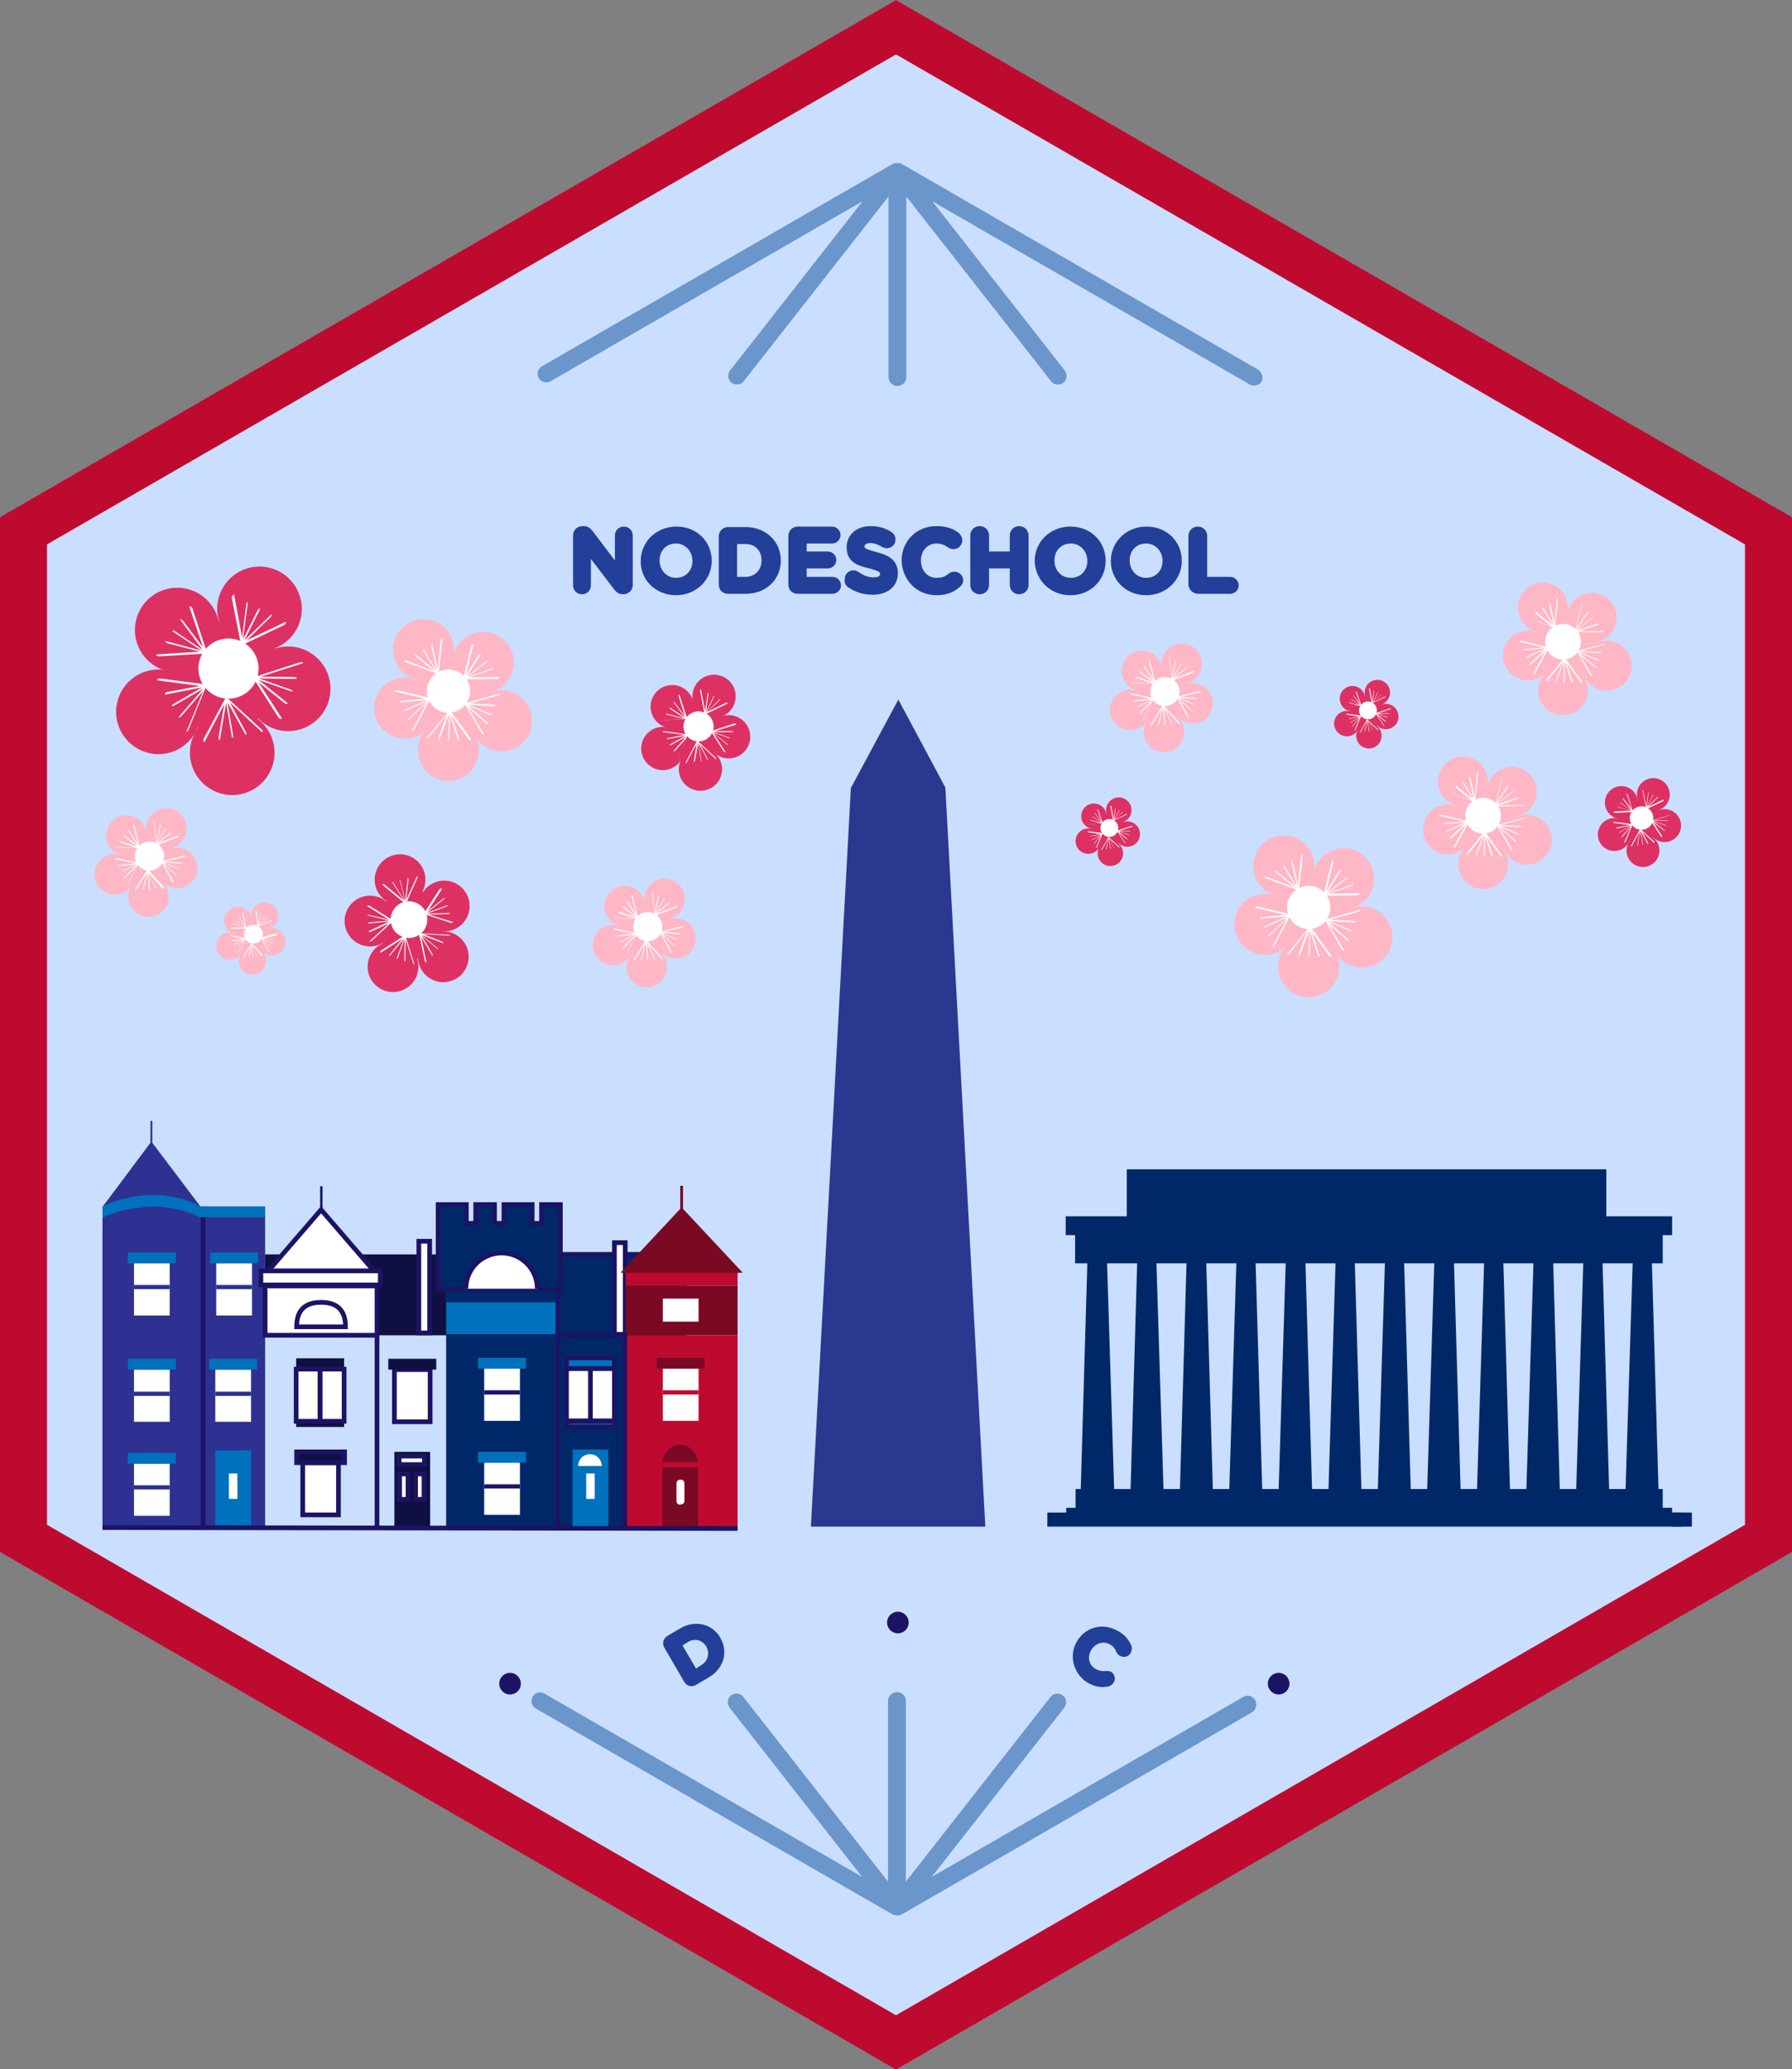 <?xml version="1.0" encoding="utf-8"?>
<!-- Generator: Adobe Illustrator 18.1.1, SVG Export Plug-In . SVG Version: 6.00 Build 0)  -->
<svg version="1.1" id="Layer_1" xmlns="http://www.w3.org/2000/svg" xmlns:xlink="http://www.w3.org/1999/xlink" x="0px" y="0px"
	 viewBox="0 0 381.2 440.1" enable-background="new 0 0 381.2 440.1" xml:space="preserve">
<rect x="0" y="0" width="381.2" height="440.1" fill="#808080" stroke="none"/>
<g>
	<polygon fill="#CADEFF" stroke="#BF0A30" stroke-width="10" stroke-miterlimit="10" points="376.2,327.2 190.6,434.4 5,327.2 
		5,112.9 190.6,5.8 376.2,112.9 	"/>
	<circle fill="none" cx="192.2" cy="222.8" r="0.5"/>
	<path fill="#6A96CC" d="M267.6,78.6l-75.9-43.8c0,0,0,0,0,0c-0.1-0.1-0.2-0.1-0.3-0.1c0,0,0,0,0,0c0,0,0,0,0,0c0,0-0.1,0-0.1,0
		c0,0-0.1,0-0.1,0c-0.1,0-0.2,0-0.3,0c0,0,0,0-0.1,0c0,0-0.1,0-0.1,0c-0.1,0-0.3,0-0.4,0c0,0,0,0,0,0c0,0,0,0,0,0c0,0,0,0,0,0
		c-0.1,0-0.2,0.1-0.3,0.1c0,0,0,0,0,0l-74.7,43.1c-0.9,0.5-1.2,1.6-0.7,2.5c0.5,0.9,1.7,1.2,2.5,0.7l66.4-38.3l-28.2,36
		c-0.6,0.8-0.5,2,0.3,2.6c0.8,0.6,2,0.5,2.6-0.3l30.8-39.3v38.4c0,1,0.8,1.9,1.9,1.9c1,0,1.9-0.8,1.9-1.9V41.8l30.8,39.3
		c0.4,0.5,0.9,0.7,1.5,0.7c0.4,0,0.8-0.1,1.1-0.4c0.8-0.6,0.9-1.8,0.3-2.6l-28.2-36l67.6,39c0.3,0.2,0.6,0.2,0.9,0.2
		c0.6,0,1.3-0.3,1.6-0.9C268.8,80.3,268.4,79.1,267.6,78.6z"/>
	<path fill="#6A96CC" d="M267,361.6c-0.5-0.9-1.7-1.2-2.5-0.7l-66.3,38.3l28.2-36c0.6-0.8,0.5-2-0.3-2.6c-0.8-0.6-2-0.5-2.6,0.3
		l-30.8,39.3v-38.4c0-1-0.8-1.9-1.9-1.9c-1,0-1.9,0.8-1.9,1.9v38.4l-30.8-39.3c-0.6-0.8-1.8-0.9-2.6-0.3c-0.8,0.6-0.9,1.8-0.3,2.6
		l28.2,36l-67.6-39c-0.9-0.5-2-0.2-2.5,0.7c-0.5,0.9-0.2,2,0.7,2.5l75.9,43.8c0,0,0,0,0.1,0c0.1,0,0.1,0.1,0.2,0.1c0,0,0,0,0.1,0
		c0,0,0,0,0.1,0c0,0,0.1,0,0.1,0c0.1,0,0.3,0.1,0.4,0.1l0,0l0,0l0,0c0,0,0,0,0,0c0.2,0,0.3,0,0.4-0.1c0,0,0.1,0,0.1,0
		c0,0,0.1,0,0.1,0c0.1,0,0.1-0.1,0.2-0.1c0,0,0,0,0.1,0l74.7-43.1C267.2,363.6,267.5,362.4,267,361.6z"/>
	<circle fill="#1B1464" cx="272" cy="358.1" r="2.3"/>
	<circle fill="#1B1464" cx="108.5" cy="358.1" r="2.3"/>
	<path fill="#224099" stroke="#224099" stroke-miterlimit="10" d="M123.8,125.9c0.8,0,1.4-0.6,1.4-1.4v-7.1l5.8,7.6
		c0.4,0.5,0.8,0.9,1.5,0.9h0.1c0.8,0,1.5-0.6,1.5-1.5v-10.5c0-0.8-0.6-1.4-1.4-1.4c-0.8,0-1.4,0.6-1.4,1.4v6.8l-5.6-7.4
		c-0.4-0.5-0.8-0.9-1.5-0.9h-0.3c-0.8,0-1.5,0.6-1.5,1.5v10.5C122.4,125.3,123,125.9,123.8,125.9z"/>
	<path fill="#224099" stroke="#224099" stroke-miterlimit="10" d="M143.8,126.1c4.1,0,7.1-3.1,7.1-6.8v0c0-3.8-2.9-6.8-7-6.8
		c-4.1,0-7.1,3.1-7.1,6.8v0C136.7,123,139.7,126.1,143.8,126.1z M139.8,119.2c0-2.3,1.6-4.1,4-4.1c2.3,0,4,1.9,4,4.2v0
		c0,2.3-1.6,4.1-4,4.1C141.5,123.4,139.8,121.5,139.8,119.2L139.8,119.2z"/>
	<path fill="#224099" stroke="#224099" stroke-miterlimit="10" d="M154.9,125.8h3.7c4.2,0,7-2.9,7-6.6v0c0-3.7-2.9-6.6-7-6.6h-3.7
		c-0.8,0-1.5,0.6-1.5,1.5v10.3C153.4,125.2,154,125.8,154.9,125.8z M156.3,115.2h2.2c2.4,0,4,1.6,4,4v0c0,2.3-1.6,4-4,4h-2.2V115.2z
		"/>
	<path fill="#224099" stroke="#224099" stroke-miterlimit="10" d="M169.7,125.8h7.4c0.7,0,1.3-0.6,1.3-1.3c0-0.7-0.6-1.3-1.3-1.3h-6
		v-2.8h5c0.7,0,1.3-0.6,1.3-1.3c0-0.7-0.6-1.3-1.3-1.3h-5v-2.7h5.9c0.7,0,1.3-0.6,1.3-1.3c0-0.7-0.6-1.3-1.3-1.3h-7.3
		c-0.8,0-1.5,0.6-1.5,1.5v10.3C168.2,125.2,168.8,125.8,169.7,125.8z"/>
	<path fill="#224099" stroke="#224099" stroke-miterlimit="10" d="M180.6,124.4c1.5,1.1,3.2,1.6,5,1.6c2.9,0,4.9-1.5,4.9-4.1v0
		c0-2.3-1.5-3.3-4.2-4c-2.3-0.6-2.9-0.9-2.9-1.7v0c0-0.6,0.6-1.2,1.7-1.2c0.9,0,1.8,0.3,2.8,0.9c0.2,0.1,0.5,0.2,0.7,0.2
		c0.8,0,1.4-0.6,1.4-1.3c0-0.6-0.3-1-0.6-1.2c-1.2-0.8-2.6-1.2-4.2-1.2c-2.7,0-4.6,1.6-4.6,4v0c0,2.6,1.7,3.4,4.4,4
		c2.2,0.6,2.7,0.9,2.7,1.7v0c0,0.8-0.7,1.2-1.9,1.2c-1.3,0-2.4-0.5-3.4-1.2c-0.2-0.1-0.5-0.3-0.8-0.3c-0.8,0-1.4,0.6-1.4,1.3
		C180.1,123.8,180.3,124.2,180.6,124.4z"/>
	<path fill="#224099" stroke="#224099" stroke-miterlimit="10" d="M199.2,126.1c2.1,0,3.5-0.6,4.7-1.7c0.3-0.2,0.5-0.6,0.5-1
		c0-0.7-0.6-1.3-1.4-1.3c-0.3,0-0.6,0.1-0.9,0.3c-0.8,0.7-1.6,1-2.9,1c-2.3,0-3.8-1.9-3.8-4.2v0c0-2.3,1.6-4.1,3.8-4.1
		c1,0,1.9,0.3,2.7,0.9c0.2,0.1,0.5,0.3,0.9,0.3c0.8,0,1.4-0.6,1.4-1.4c0-0.5-0.3-0.9-0.6-1.2c-1.1-0.8-2.4-1.3-4.4-1.3
		c-4.1,0-6.9,3.1-6.9,6.8v0C192.4,123.1,195.3,126.1,199.2,126.1z"/>
	<path fill="#224099" stroke="#224099" stroke-miterlimit="10" d="M208.4,125.9c0.8,0,1.5-0.6,1.5-1.5v-4h5.4v4
		c0,0.8,0.6,1.5,1.5,1.5c0.8,0,1.5-0.6,1.5-1.5v-10.5c0-0.8-0.6-1.5-1.5-1.5c-0.8,0-1.5,0.6-1.5,1.5v3.9h-5.4v-3.9
		c0-0.8-0.6-1.5-1.5-1.5c-0.8,0-1.5,0.6-1.5,1.5v10.5C206.9,125.3,207.6,125.9,208.4,125.9z"/>
	<path fill="#224099" stroke="#224099" stroke-miterlimit="10" d="M227.7,126.1c4.1,0,7-3.1,7-6.8v0c0-3.8-2.9-6.8-7-6.8
		c-4.1,0-7.1,3.1-7.1,6.8v0C220.7,123,223.6,126.1,227.7,126.1z M223.8,119.2c0-2.3,1.6-4.1,4-4.1c2.3,0,4,1.9,4,4.2v0
		c0,2.3-1.6,4.1-4,4.1C225.4,123.4,223.8,121.5,223.8,119.2L223.8,119.2z"/>
	<path fill="#224099" stroke="#224099" stroke-miterlimit="10" d="M243.8,126.1c4.1,0,7.1-3.1,7.1-6.8v0c0-3.8-2.9-6.8-7-6.8
		c-4.1,0-7.1,3.1-7.1,6.8v0C236.8,123,239.7,126.1,243.8,126.1z M239.8,119.2c0-2.3,1.6-4.1,4-4.1c2.3,0,4,1.9,4,4.2v0
		c0,2.3-1.6,4.1-4,4.1C241.5,123.4,239.8,121.5,239.8,119.2L239.8,119.2z"/>
	<path fill="#224099" stroke="#224099" stroke-miterlimit="10" d="M254.9,125.8h6.8c0.7,0,1.3-0.6,1.3-1.3c0-0.7-0.6-1.3-1.3-1.3
		h-5.4v-9.2c0-0.8-0.6-1.5-1.5-1.5c-0.8,0-1.5,0.6-1.5,1.5v10.4C253.4,125.2,254.1,125.8,254.9,125.8z"/>
	<path fill="#224099" stroke="#224099" stroke-miterlimit="10" d="M141.7,350.1c-0.3-0.6-0.1-1.3,0.5-1.7l2.7-1.6
		c3-1.8,6.4-0.9,7.9,1.8l0,0c1.6,2.7,0.7,6.1-2.4,7.8l-2.7,1.6c-0.6,0.3-1.3,0.1-1.7-0.5L141.7,350.1z M149.4,354.6
		c1.7-1,2.2-2.9,1.3-4.6l0,0c-1-1.7-2.9-2.2-4.6-1.2l-1.6,1l3.4,5.8L149.4,354.6z"/>
	<path fill="#224099" stroke="#224099" stroke-miterlimit="10" d="M229.5,349.4L229.5,349.4c1.6-2.8,5-3.8,8-2.1
		c1.5,0.8,2.2,1.8,2.7,2.9c0.1,0.3,0.1,0.7-0.1,1.1c-0.3,0.6-1.1,0.8-1.7,0.4c-0.3-0.2-0.4-0.4-0.5-0.6c-0.3-0.8-0.8-1.4-1.6-1.8
		c-1.6-0.9-3.6-0.3-4.6,1.4l0,0c-1,1.7-0.6,3.7,1.1,4.7c0.9,0.5,1.7,0.6,2.5,0.5c0.2,0,0.5,0,0.8,0.1c0.5,0.3,0.7,1,0.4,1.6
		c-0.2,0.3-0.5,0.5-0.8,0.6c-1.3,0.3-2.6,0.1-4.2-0.8C228.8,355.6,227.9,352.1,229.5,349.4z"/>
	<circle fill="#1B1464" cx="191" cy="345.1" r="2.3"/>
	<polygon fill="#2B388F" points="201.1,167.5 191.1,148.8 181,167.6 172.5,324.7 209.6,324.7 	"/>
	<g>
		<circle fill="#FFB7C5" cx="26.9" cy="177.7" r="4.3"/>
		<circle fill="#FFB7C5" cx="31.6" cy="190.7" r="4.3"/>
		<circle fill="#FFB7C5" cx="24.4" cy="186" r="4.3"/>
		<circle fill="#FFB7C5" cx="30" cy="183.1" r="4.3"/>
		<circle fill="#FFB7C5" cx="31.1" cy="184.6" r="4.3"/>
		<circle fill="#FFB7C5" cx="32.6" cy="181.3" r="4.3"/>
		<circle fill="#FFB7C5" cx="35.4" cy="176.2" r="4.3"/>
		<circle fill="#FFB7C5" cx="37.7" cy="184.6" r="4.3"/>
		<circle fill="#FFFFFF" cx="31.8" cy="182.1" r="3.1"/>
		<path fill="#FFFFFF" d="M32.7,174.8l0.6,5c0,0,0,0,0,0c0,0,0,0,0,0c0,0,0,0,0,0c0,0,0,0,0,0c0,0,0,0,0,0c0,0,0,0,0,0c0,0,0,0,0,0
			c0,0,0,0,0,0c0,0,0,0,0,0c0,0,0,0,0,0c0,0,0,0,0,0c0,0,0,0,0,0c0,0,0,0,0,0c0,0,0,0,0,0c0,0,0,0,0,0l4.6-1.8
			c0.1,0,0.1-0.1,0.1-0.2c0-0.1,0-0.1-0.1-0.1l-4.1,1.6l2.6-2.2c0.1,0,0.1-0.1,0.1-0.2c0-0.1,0-0.1-0.1,0l-2.9,2.4l1.8-3
			c0-0.1,0.1-0.2,0-0.2s-0.1,0-0.1,0.1l-1.8,3l0.8-3.7c0,0,0-0.1,0-0.1c0,0,0,0-0.1,0c-0.1,0-0.1,0.1-0.1,0.2l-0.7,3.4l-0.5-4.4
			c0,0,0,0,0,0c0,0-0.1,0-0.1,0C32.7,174.7,32.7,174.8,32.7,174.8z"/>
		<path fill="#FFFFFF" d="M39.1,182l-4.8,1.2c0,0,0,0,0,0c0,0,0,0,0,0c0,0,0,0,0,0c0,0,0,0,0,0c0,0,0,0,0,0c0,0,0,0,0,0c0,0,0,0,0,0
			c0,0,0,0,0,0c0,0,0,0,0,0c0,0,0,0,0,0c0,0,0,0,0,0l0,0c0,0,0,0,0,0c0,0,0,0,0,0c0,0,0,0,0,0l2.3,4.3c0,0.1,0.1,0.1,0.2,0.1
			c0.1,0,0.1,0,0.1-0.1l-2.1-3.8l2.5,2.4c0.1,0.1,0.2,0.1,0.2,0.1c0.1,0,0.1-0.1,0-0.1l-2.7-2.6l3.2,1.4c0.1,0,0.2,0,0.2,0
			s0-0.1-0.1-0.1l-3.2-1.4l3.7,0.3c0,0,0.1,0,0.1,0c0,0,0,0,0-0.1c0-0.1-0.1-0.1-0.2-0.1l-3.4-0.3l4.3-1c0,0,0,0,0,0
			c0,0,0-0.1-0.1-0.1C39.3,182,39.2,182,39.1,182z"/>
		<path fill="#FFFFFF" d="M34.8,188.6l-3.4-3.7l0,0c0,0,0,0,0,0c0,0,0,0,0,0c0,0,0,0,0,0c0,0,0,0,0,0c0,0,0,0,0,0c0,0,0,0,0,0
			c0,0,0,0,0,0c0,0,0,0,0,0c0,0,0,0,0,0c0,0,0,0,0,0l0,0c0,0,0,0,0,0c0,0,0,0,0,0l0,0l-2.6,4.2c0,0,0,0.2,0,0.2
			c0,0.1,0.1,0.1,0.1,0.1l2.3-3.7l-0.8,3.3c0,0.1,0,0.2,0,0.2c0,0.1,0.1,0,0.1,0l0.9-3.6l0.3,3.5c0,0.1,0,0.2,0.1,0.2
			c0,0,0.1-0.1,0.1-0.2l-0.3-3.5L33,189c0,0,0,0.1,0.1,0.1c0,0,0,0,0,0c0-0.1,0-0.2,0-0.2l-1.4-3.1l3,3.3c0,0,0,0,0,0
			c0,0,0,0,0.1-0.1C34.8,188.7,34.8,188.6,34.8,188.6z"/>
		<path fill="#FFFFFF" d="M27.3,188l2.2-4.5l0,0c0,0,0,0,0,0c0,0,0,0,0,0c0,0,0,0,0,0c0,0,0,0,0,0c0,0,0,0,0,0c0,0,0,0,0,0
			c0,0,0,0,0,0c0,0,0,0,0,0c0,0,0,0,0,0c0,0,0,0,0,0l0,0c0,0,0,0,0,0c0,0,0,0,0,0c0,0,0,0,0,0l-4.8-1c-0.1,0-0.2,0-0.2,0.1
			c-0.1,0.1-0.1,0.1,0,0.1l4.3,0.9l-3.4,0.4c-0.1,0-0.2,0.1-0.2,0.1c0,0.1,0,0.1,0.1,0.1l3.7-0.4l-3.1,1.5c-0.1,0-0.1,0.1-0.1,0.1
			c0,0,0.1,0,0.2,0l3.1-1.5l-2.7,2.7c0,0,0,0.1,0,0.1c0,0,0,0,0.1,0c0.1,0,0.2,0,0.2-0.1l2.4-2.4l-2,4c0,0,0,0,0,0c0,0,0,0,0.1,0
			C27.2,188.1,27.3,188.1,27.3,188z"/>
		<path fill="#FFFFFF" d="M24.8,180.3l5,0.1l0,0c0,0,0,0,0,0c0,0,0,0,0,0l0,0c0,0,0,0,0,0c0,0,0,0,0,0c0,0,0,0,0,0c0,0,0,0,0,0
			c0,0,0,0,0,0c0,0,0,0,0,0c0,0,0,0,0,0c0,0,0,0,0,0c0,0,0,0,0,0c0,0,0,0,0,0c0,0,0,0,0,0l-1.2-4.8c0-0.1-0.1-0.1-0.2-0.2
			c-0.1,0-0.1,0-0.1,0l1.1,4.2l-1.9-2.9c0-0.1-0.1-0.1-0.2-0.1c-0.1,0-0.1,0,0,0.1l2,3.2l-2.7-2.1c-0.1-0.1-0.2-0.1-0.2,0
			c0,0,0,0.1,0.1,0.2l2.7,2.1l-3.6-1.2c0,0-0.1,0-0.1,0c0,0,0,0,0,0.1c0,0.1,0.1,0.1,0.2,0.2l3.3,1.1l-4.4-0.1c0,0,0,0,0,0
			c0,0,0,0.1,0,0.1C24.6,180.2,24.7,180.3,24.8,180.3z"/>
	</g>
	<g>
		<circle fill="#FFB7C5" cx="242.9" cy="142.7" r="4.3"/>
		<circle fill="#FFB7C5" cx="247.6" cy="155.7" r="4.3"/>
		<circle fill="#FFB7C5" cx="240.4" cy="151" r="4.3"/>
		<circle fill="#FFB7C5" cx="246" cy="148.1" r="4.3"/>
		<circle fill="#FFB7C5" cx="247.1" cy="149.6" r="4.3"/>
		<circle fill="#FFB7C5" cx="248.6" cy="146.3" r="4.3"/>
		<circle fill="#FFB7C5" cx="251.4" cy="141.2" r="4.3"/>
		<circle fill="#FFB7C5" cx="253.7" cy="149.6" r="4.3"/>
		<circle fill="#FFFFFF" cx="247.8" cy="147.1" r="3.1"/>
		<path fill="#FFFFFF" d="M248.7,139.8l0.6,5c0,0,0,0,0,0c0,0,0,0,0,0c0,0,0,0,0,0c0,0,0,0,0,0c0,0,0,0,0,0c0,0,0,0,0,0c0,0,0,0,0,0
			c0,0,0,0,0,0c0,0,0,0,0,0c0,0,0,0,0,0c0,0,0,0,0,0c0,0,0,0,0,0c0,0,0,0,0,0c0,0,0,0,0,0c0,0,0,0,0,0l4.6-1.8
			c0.1,0,0.1-0.1,0.1-0.2c0-0.1,0-0.1-0.1-0.1l-4.1,1.6l2.6-2.2c0.1,0,0.1-0.1,0.1-0.2c0-0.1,0-0.1-0.1,0l-2.9,2.4l1.8-3
			c0-0.1,0.1-0.2,0-0.2c0,0-0.1,0-0.1,0.1l-1.8,3l0.8-3.7c0,0,0-0.1,0-0.1c0,0,0,0-0.1,0c-0.1,0-0.1,0.1-0.1,0.2l-0.7,3.4l-0.5-4.4
			c0,0,0,0,0,0c0,0-0.1,0-0.1,0C248.7,139.7,248.7,139.8,248.7,139.8z"/>
		<path fill="#FFFFFF" d="M255.1,147l-4.8,1.2c0,0,0,0,0,0c0,0,0,0,0,0c0,0,0,0,0,0c0,0,0,0,0,0c0,0,0,0,0,0c0,0,0,0,0,0
			c0,0,0,0,0,0c0,0,0,0,0,0c0,0,0,0,0,0c0,0,0,0,0,0c0,0,0,0,0,0l0,0c0,0,0,0,0,0c0,0,0,0,0,0c0,0,0,0,0,0l2.3,4.3
			c0,0.1,0.1,0.1,0.2,0.1c0.1,0,0.1,0,0.1-0.1l-2.1-3.8l2.5,2.4c0.1,0.1,0.2,0.1,0.2,0.1c0.1,0,0.1-0.1,0-0.1l-2.7-2.6l3.2,1.4
			c0.1,0,0.2,0,0.2,0s0-0.1-0.1-0.1l-3.2-1.4l3.7,0.3c0,0,0.1,0,0.1,0c0,0,0,0,0-0.1c0-0.1-0.1-0.1-0.2-0.1l-3.4-0.3l4.3-1
			c0,0,0,0,0,0c0,0,0-0.1-0.1-0.1C255.3,147,255.2,147,255.1,147z"/>
		<path fill="#FFFFFF" d="M250.8,153.6l-3.4-3.7l0,0c0,0,0,0,0,0c0,0,0,0,0,0c0,0,0,0,0,0c0,0,0,0,0,0c0,0,0,0,0,0c0,0,0,0,0,0
			c0,0,0,0,0,0c0,0,0,0,0,0c0,0,0,0,0,0c0,0,0,0,0,0l0,0c0,0,0,0,0,0c0,0,0,0,0,0l0,0l-2.6,4.2c0,0,0,0.2,0,0.2
			c0,0.1,0.1,0.1,0.1,0.1l2.3-3.7l-0.8,3.3c0,0.1,0,0.2,0,0.2c0,0.1,0.1,0,0.1,0l0.9-3.6l0.3,3.5c0,0.1,0,0.2,0.1,0.2
			c0,0,0.1-0.1,0.1-0.2l-0.3-3.5l1.6,3.4c0,0,0,0.1,0.1,0.1c0,0,0,0,0,0c0-0.1,0-0.2,0-0.2l-1.4-3.1l3,3.3c0,0,0,0,0,0
			c0,0,0,0,0.1-0.1C250.8,153.7,250.8,153.6,250.8,153.6z"/>
		<path fill="#FFFFFF" d="M243.3,153l2.2-4.5l0,0c0,0,0,0,0,0c0,0,0,0,0,0c0,0,0,0,0,0c0,0,0,0,0,0c0,0,0,0,0,0c0,0,0,0,0,0
			c0,0,0,0,0,0c0,0,0,0,0,0c0,0,0,0,0,0c0,0,0,0,0,0l0,0c0,0,0,0,0,0c0,0,0,0,0,0c0,0,0,0,0,0l-4.8-1c-0.1,0-0.2,0-0.2,0.1
			c-0.1,0.1-0.1,0.1,0,0.1l4.3,0.9l-3.4,0.4c-0.1,0-0.2,0.1-0.2,0.1c0,0.1,0,0.1,0.1,0.1l3.7-0.4l-3.1,1.5c-0.1,0-0.1,0.1-0.1,0.1
			c0,0,0.1,0,0.2,0l3.1-1.5l-2.7,2.7c0,0,0,0.1,0,0.1c0,0,0,0,0.1,0c0.1,0,0.2,0,0.2-0.1l2.4-2.4l-2,4c0,0,0,0,0,0c0,0,0,0,0.1,0
			C243.2,153.1,243.3,153.1,243.3,153z"/>
		<path fill="#FFFFFF" d="M240.8,145.3l5,0.1l0,0c0,0,0,0,0,0c0,0,0,0,0,0l0,0c0,0,0,0,0,0c0,0,0,0,0,0c0,0,0,0,0,0c0,0,0,0,0,0
			c0,0,0,0,0,0c0,0,0,0,0,0c0,0,0,0,0,0c0,0,0,0,0,0c0,0,0,0,0,0c0,0,0,0,0,0c0,0,0,0,0,0l-1.2-4.8c0-0.1-0.1-0.1-0.2-0.2
			c-0.1,0-0.1,0-0.1,0l1.1,4.2l-1.9-2.9c0-0.1-0.1-0.1-0.2-0.1c-0.1,0-0.1,0,0,0.1l2,3.2l-2.7-2.1c-0.1-0.1-0.2-0.1-0.2,0
			c0,0,0,0.1,0.1,0.2l2.7,2.1l-3.6-1.2c0,0-0.1,0-0.1,0c0,0,0,0,0,0.1c0,0.1,0.1,0.1,0.2,0.2l3.3,1.1l-4.4-0.1c0,0,0,0,0,0
			c0,0,0,0.1,0,0.1C240.6,145.2,240.7,145.3,240.8,145.3z"/>
	</g>
	<g>
		<circle fill="#FFB7C5" cx="325" cy="139.4" r="5.3"/>
		<circle fill="#FFB7C5" cx="341.8" cy="141.6" r="5.3"/>
		<circle fill="#FFB7C5" cx="332.5" cy="146.8" r="5.3"/>
		<circle fill="#FFB7C5" cx="332.6" cy="139" r="5.3"/>
		<circle fill="#FFB7C5" cx="334.9" cy="138.7" r="5.3"/>
		<circle fill="#FFB7C5" cx="332.1" cy="135.2" r="5.3"/>
		<circle fill="#FFB7C5" cx="328.2" cy="129.2" r="5.3"/>
		<circle fill="#FFB7C5" cx="338.6" cy="131.4" r="5.3"/>
		<circle fill="#FFFFFF" cx="332.5" cy="136.5" r="3.8"/>
		<path fill="#FFFFFF" d="M325.1,131.4l5.7,2.2l0,0c0,0,0,0,0,0c0,0,0,0,0,0c0,0,0,0,0,0c0,0,0,0,0,0c0,0,0,0,0,0c0,0,0,0,0,0
			c0,0,0,0,0,0c0,0,0,0,0,0c0,0,0,0,0,0c0,0,0,0,0,0c0,0,0,0,0,0c0,0,0,0,0,0c0,0,0,0,0,0c0,0,0,0,0,0l0.6-6c0-0.1,0-0.2-0.1-0.3
			c-0.1-0.1-0.1-0.1-0.1,0l-0.5,5.3l-0.9-4.1c0-0.1-0.1-0.2-0.2-0.2c-0.1,0-0.1,0-0.1,0.1l1,4.5l-2.2-3.6c-0.1-0.1-0.1-0.2-0.2-0.1
			c0,0,0,0.1,0,0.2l2.2,3.6l-3.6-2.9c0,0-0.1,0-0.1,0c0,0,0,0,0,0.1c0,0.1,0.1,0.2,0.1,0.3l3.3,2.7l-5.1-1.9c0,0,0,0-0.1,0
			c0,0,0,0.1,0,0.1C325,131.3,325,131.4,325.1,131.4z"/>
		<path fill="#FFFFFF" d="M336.5,128.5l-1.5,6l0,0c0,0,0,0,0,0c0,0,0,0,0,0c0,0,0,0,0,0c0,0,0,0,0,0c0,0,0,0,0,0c0,0,0,0,0,0
			c0,0,0,0,0,0c0,0,0,0,0,0c0,0,0,0,0,0c0,0,0,0,0,0c0,0,0,0,0,0c0,0,0,0,0,0c0,0,0,0,0,0c0,0,0,0,0,0l6-0.1c0.1,0,0.2-0.1,0.2-0.1
			c0.1-0.1,0.1-0.1,0-0.1l-5.4,0.1l4-1.4c0.1,0,0.2-0.1,0.2-0.2c0-0.1,0-0.1-0.1-0.1l-4.4,1.5l3.3-2.7c0.1-0.1,0.1-0.2,0.1-0.2
			c0,0-0.1,0-0.2,0.1l-3.3,2.7l2.5-3.9c0,0,0-0.1,0-0.1c0,0,0,0-0.1,0c-0.1,0-0.2,0.1-0.2,0.2l-2.3,3.6l1.3-5.3c0,0,0,0,0-0.1
			c0,0-0.1,0-0.1,0C336.7,128.3,336.6,128.4,336.5,128.5z"/>
		<path fill="#FFFFFF" d="M341.3,136.9l-5.9,1.6c0,0,0,0,0,0c0,0,0,0,0,0c0,0,0,0,0,0c0,0,0,0,0,0c0,0,0,0,0,0c0,0,0,0,0,0
			c0,0,0,0,0,0c0,0,0,0,0,0c0,0,0,0,0,0c0,0,0,0,0,0c0,0,0,0,0,0c0,0,0,0,0,0c0,0,0,0,0,0c0,0,0,0,0,0c0,0,0,0,0,0l3,5.2
			c0,0.1,0.1,0.1,0.2,0.1c0.1,0,0.2,0,0.1-0.1l-2.7-4.6l3.2,2.8c0.1,0.1,0.2,0.1,0.3,0.1c0.1,0,0.1-0.1,0-0.1l-3.5-3l4,1.6
			c0.1,0,0.2,0,0.2,0c0,0-0.1-0.1-0.2-0.2l-4-1.6l4.6,0.2c0.1,0,0.1,0,0.1,0c0,0,0,0,0-0.1c-0.1-0.1-0.2-0.1-0.3-0.1l-4.2-0.2
			l5.3-1.5c0,0,0,0,0,0c0,0,0-0.1-0.1-0.1C341.5,136.9,341.3,136.9,341.3,136.9z"/>
		<path fill="#FFFFFF" d="M336.4,144.8l-3.6-5l0,0c0,0,0,0,0,0c0,0,0,0,0,0l0,0c0,0,0,0,0,0c0,0,0,0,0,0c0,0,0,0,0,0c0,0,0,0,0,0
			c0,0,0,0,0,0c0,0,0,0,0,0c0,0,0,0,0,0c0,0,0,0,0,0c0,0,0,0,0,0c0,0,0,0,0,0c0,0,0,0,0,0l-3.8,4.7c0,0.1-0.1,0.2,0,0.3
			c0,0.1,0.1,0.1,0.1,0.1l3.4-4.2l-1.5,4c0,0.1,0,0.2,0,0.3c0,0.1,0.1,0.1,0.1,0l1.6-4.3l-0.1,4.3c0,0.1,0,0.2,0.1,0.2
			c0.1,0,0.1-0.1,0.1-0.2l0.1-4.3l1.4,4.4c0,0.1,0,0.1,0.1,0.1c0,0,0,0,0.1,0c0-0.1,0.1-0.2,0-0.3l-1.3-4l3.2,4.4c0,0,0,0,0,0
			c0,0,0.1,0,0.1-0.1C336.5,145,336.4,144.8,336.4,144.8z"/>
		<path fill="#FFFFFF" d="M326.6,143.1l2.9-5.4c0,0,0,0,0,0c0,0,0,0,0,0c0,0,0,0,0,0l0,0c0,0,0,0,0,0c0,0,0,0,0,0c0,0,0,0,0,0
			c0,0,0,0,0,0c0,0,0,0,0,0c0,0,0,0,0,0c0,0,0,0,0,0c0,0,0,0,0,0c0,0,0,0,0,0c0,0,0,0,0,0c0,0,0,0,0,0l-5.9-1.4
			c-0.1,0-0.2,0-0.3,0.1c-0.1,0.1-0.1,0.1,0,0.1l5.2,1.2l-4.2,0.4c-0.1,0-0.2,0.1-0.3,0.1c0,0.1,0,0.1,0.1,0.1l4.6-0.4l-3.9,1.8
			c-0.1,0-0.2,0.1-0.2,0.2c0,0,0.1,0,0.2,0l3.9-1.8l-3.4,3.2c0,0-0.1,0.1,0,0.1c0,0,0,0,0.1,0c0.1,0,0.2,0,0.3-0.1l3.1-2.9l-2.6,4.8
			c0,0,0,0,0,0.1c0,0,0.1,0,0.1,0C326.4,143.3,326.5,143.2,326.6,143.1z"/>
	</g>
	<g>
		<circle fill="#FFB7C5" cx="269.1" cy="196.6" r="6.5"/>
		<circle fill="#FFB7C5" cx="289.7" cy="199.3" r="6.5"/>
		<circle fill="#FFB7C5" cx="278.4" cy="205.6" r="6.5"/>
		<circle fill="#FFB7C5" cx="278.4" cy="196.1" r="6.5"/>
		<circle fill="#FFB7C5" cx="281.3" cy="195.8" r="6.5"/>
		<circle fill="#FFB7C5" cx="277.8" cy="191.5" r="6.5"/>
		<circle fill="#FFB7C5" cx="273.1" cy="184.2" r="6.5"/>
		<circle fill="#FFB7C5" cx="285.8" cy="186.9" r="6.5"/>
		<circle fill="#FFFFFF" cx="278.4" cy="193" r="4.6"/>
		<path fill="#FFFFFF" d="M269.3,186.8l7,2.6c0,0,0,0,0,0c0,0,0,0,0,0c0,0,0,0,0,0l0,0c0,0,0,0,0,0c0,0,0,0,0,0c0,0,0,0,0,0
			c0,0,0,0,0,0c0,0,0,0,0,0c0,0,0,0,0,0c0,0,0,0,0,0c0,0,0,0,0,0c0,0,0,0,0,0c0,0,0,0,0,0c0,0,0,0,0,0l0.8-7.3
			c0-0.1-0.1-0.2-0.1-0.3c-0.1-0.1-0.2-0.1-0.2,0l-0.7,6.5l-1.1-5c0-0.1-0.1-0.2-0.2-0.3c-0.1,0-0.1,0-0.1,0.1l1.2,5.5l-2.7-4.4
			c-0.1-0.1-0.2-0.2-0.2-0.2c-0.1,0,0,0.2,0,0.3l2.7,4.4l-4.4-3.6c-0.1,0-0.1-0.1-0.1,0c0,0,0,0,0,0.1c0,0.1,0.1,0.2,0.2,0.3l4,3.3
			l-6.2-2.4c0,0,0,0-0.1,0c0,0,0,0.1,0,0.2C269.1,186.7,269.2,186.8,269.3,186.8z"/>
		<path fill="#FFFFFF" d="M283.3,183.2l-1.8,7.3c0,0,0,0,0,0c0,0,0,0,0,0c0,0,0,0,0,0l0,0c0,0,0,0,0,0c0,0,0,0,0,0c0,0,0,0,0,0
			c0,0,0,0,0,0c0,0,0,0,0,0c0,0,0,0,0,0c0,0,0,0,0,0c0,0,0,0,0,0c0,0,0,0,0,0c0,0,0,0,0,0c0,0,0,0,0,0l7.4-0.1
			c0.1,0,0.2-0.1,0.3-0.2c0.1-0.1,0.1-0.2,0-0.2l-6.5,0.1l4.9-1.7c0.1,0,0.2-0.1,0.3-0.2c0-0.1,0-0.1-0.1-0.1l-5.3,1.9l4.1-3.2
			c0.1-0.1,0.2-0.2,0.1-0.2s-0.2,0-0.3,0.1l-4.1,3.2l3-4.8c0-0.1,0-0.1,0-0.1c0,0,0,0-0.1,0c-0.1,0-0.2,0.1-0.3,0.2l-2.8,4.4
			l1.6-6.5c0,0,0,0,0-0.1c0,0-0.1,0-0.2,0C283.4,183,283.3,183.1,283.3,183.2z"/>
		<path fill="#FFFFFF" d="M289,193.6l-7.2,2c0,0,0,0,0,0c0,0,0,0,0,0c0,0,0,0,0,0l0,0c0,0,0,0,0,0c0,0,0,0,0,0c0,0,0,0,0,0
			c0,0,0,0,0,0c0,0,0,0,0,0c0,0,0,0,0,0c0,0,0,0,0,0c0,0,0,0,0,0c0,0,0,0,0,0c0,0,0,0,0,0c0,0,0,0,0,0l3.7,6.4
			c0,0.1,0.2,0.2,0.3,0.2c0.1,0,0.2,0,0.1-0.1l-3.3-5.6l3.9,3.4c0.1,0.1,0.2,0.1,0.3,0.1c0.1,0,0.1-0.1,0-0.2l-4.2-3.7l4.8,2
			c0.1,0.1,0.3,0,0.3,0s-0.1-0.1-0.2-0.2l-4.8-2l5.6,0.3c0.1,0,0.1,0,0.1,0c0,0,0-0.1,0-0.1c-0.1-0.1-0.2-0.1-0.3-0.2l-5.2-0.3
			l6.4-1.8c0,0,0,0,0.1,0c0,0,0-0.1-0.1-0.1C289.3,193.6,289.1,193.5,289,193.6z"/>
		<path fill="#FFFFFF" d="M283.1,203.1l-4.4-6.1c0,0,0,0,0,0c0,0,0,0,0,0c0,0,0,0,0,0l0,0c0,0,0,0,0,0c0,0,0,0,0,0c0,0,0,0,0,0
			c0,0,0,0,0,0c0,0,0,0,0,0c0,0,0,0,0,0c0,0,0,0,0,0c0,0,0,0,0,0c0,0,0,0,0,0c0,0,0,0,0,0c0,0,0,0,0,0l-4.7,5.7
			c-0.1,0.1-0.1,0.2-0.1,0.3c0,0.1,0.1,0.2,0.1,0.1l4.1-5.1l-1.8,4.8c0,0.1,0,0.3,0,0.4c0,0.1,0.1,0.1,0.2,0l2-5.3l-0.1,5.2
			c0,0.1,0,0.3,0.1,0.3s0.1-0.1,0.1-0.2l0.1-5.2l1.7,5.4c0,0.1,0.1,0.1,0.1,0.1c0,0,0,0,0.1-0.1c0.1-0.1,0.1-0.2,0-0.4l-1.6-4.9
			l3.9,5.4c0,0,0,0,0.1,0c0,0,0.1,0,0.1-0.1C283.2,203.4,283.2,203.2,283.1,203.1z"/>
		<path fill="#FFFFFF" d="M271.1,201.1l3.5-6.6c0,0,0,0,0,0c0,0,0,0,0,0c0,0,0,0,0,0c0,0,0,0,0,0c0,0,0,0,0,0c0,0,0,0,0,0
			c0,0,0,0,0,0c0,0,0,0,0,0c0,0,0,0,0,0c0,0,0,0,0,0c0,0,0,0,0,0c0,0,0,0,0,0c0,0,0,0,0,0c0,0,0,0,0,0c0,0,0,0,0,0l-7.2-1.7
			c-0.1,0-0.2,0-0.3,0.1c-0.1,0.1-0.1,0.2,0,0.2l6.4,1.5l-5.1,0.5c-0.1,0-0.3,0.1-0.3,0.2c-0.1,0.1,0,0.1,0.1,0.1l5.6-0.5l-4.7,2.1
			c-0.1,0.1-0.2,0.1-0.2,0.2c0,0.1,0.1,0.1,0.3,0l4.7-2.1l-4.1,3.9c0,0-0.1,0.1-0.1,0.1c0,0,0,0,0.1,0c0.1,0,0.2,0,0.3-0.1l3.7-3.6
			l-3.1,5.9c0,0,0,0,0,0.1c0,0,0.1,0.1,0.2,0C270.9,201.3,271.1,201.2,271.1,201.1z"/>
	</g>
	<g>
		<circle fill="#FFB7C5" cx="308" cy="176.4" r="5.3"/>
		<circle fill="#FFB7C5" cx="324.8" cy="178.6" r="5.3"/>
		<circle fill="#FFB7C5" cx="315.5" cy="183.8" r="5.3"/>
		<circle fill="#FFB7C5" cx="315.6" cy="176" r="5.3"/>
		<circle fill="#FFB7C5" cx="317.9" cy="175.7" r="5.3"/>
		<circle fill="#FFB7C5" cx="315.1" cy="172.2" r="5.3"/>
		<circle fill="#FFB7C5" cx="311.2" cy="166.2" r="5.3"/>
		<circle fill="#FFB7C5" cx="321.6" cy="168.4" r="5.3"/>
		<circle fill="#FFFFFF" cx="315.5" cy="173.5" r="3.8"/>
		<path fill="#FFFFFF" d="M308.1,168.4l5.7,2.2l0,0c0,0,0,0,0,0c0,0,0,0,0,0c0,0,0,0,0,0c0,0,0,0,0,0c0,0,0,0,0,0c0,0,0,0,0,0
			c0,0,0,0,0,0c0,0,0,0,0,0c0,0,0,0,0,0c0,0,0,0,0,0c0,0,0,0,0,0c0,0,0,0,0,0c0,0,0,0,0,0c0,0,0,0,0,0l0.6-6c0-0.1,0-0.2-0.1-0.3
			c-0.1-0.1-0.1-0.1-0.1,0l-0.5,5.3l-0.9-4.1c0-0.1-0.1-0.2-0.2-0.2c-0.1,0-0.1,0-0.1,0.1l1,4.5l-2.2-3.6c-0.1-0.1-0.1-0.2-0.2-0.1
			c0,0,0,0.1,0,0.2l2.2,3.6l-3.6-2.9c0,0-0.1,0-0.1,0c0,0,0,0,0,0.1c0,0.1,0.1,0.2,0.1,0.3l3.3,2.7l-5.1-1.9c0,0,0,0-0.1,0
			c0,0,0,0.1,0,0.1C308,168.3,308,168.4,308.1,168.4z"/>
		<path fill="#FFFFFF" d="M319.5,165.5l-1.5,6l0,0c0,0,0,0,0,0c0,0,0,0,0,0c0,0,0,0,0,0c0,0,0,0,0,0c0,0,0,0,0,0c0,0,0,0,0,0
			c0,0,0,0,0,0c0,0,0,0,0,0c0,0,0,0,0,0c0,0,0,0,0,0c0,0,0,0,0,0c0,0,0,0,0,0c0,0,0,0,0,0c0,0,0,0,0,0l6-0.1c0.1,0,0.2-0.1,0.2-0.1
			c0.1-0.1,0.1-0.1,0-0.1l-5.4,0.1l4-1.4c0.1,0,0.2-0.1,0.2-0.2c0-0.1,0-0.1-0.1-0.1l-4.4,1.5l3.3-2.7c0.1-0.1,0.1-0.2,0.1-0.2
			c0,0-0.1,0-0.2,0.1l-3.3,2.7l2.5-3.9c0,0,0-0.1,0-0.1c0,0,0,0-0.1,0c-0.1,0-0.2,0.1-0.2,0.2l-2.3,3.6l1.3-5.3c0,0,0,0,0-0.1
			c0,0-0.1,0-0.1,0C319.7,165.3,319.6,165.4,319.5,165.5z"/>
		<path fill="#FFFFFF" d="M324.3,173.9l-5.9,1.6c0,0,0,0,0,0c0,0,0,0,0,0c0,0,0,0,0,0c0,0,0,0,0,0c0,0,0,0,0,0c0,0,0,0,0,0
			c0,0,0,0,0,0c0,0,0,0,0,0c0,0,0,0,0,0c0,0,0,0,0,0c0,0,0,0,0,0c0,0,0,0,0,0c0,0,0,0,0,0c0,0,0,0,0,0c0,0,0,0,0,0l3,5.2
			c0,0.1,0.1,0.1,0.2,0.1c0.1,0,0.2,0,0.1-0.1l-2.7-4.6l3.2,2.8c0.1,0.1,0.2,0.1,0.3,0.1c0.1,0,0.1-0.1,0-0.1l-3.5-3l4,1.6
			c0.1,0,0.2,0,0.2,0c0,0-0.1-0.1-0.2-0.2l-4-1.6l4.6,0.2c0.1,0,0.1,0,0.1,0c0,0,0,0,0-0.1c-0.1-0.1-0.2-0.1-0.3-0.1l-4.2-0.2
			l5.3-1.5c0,0,0,0,0,0c0,0,0-0.1-0.1-0.1C324.5,173.9,324.3,173.9,324.3,173.9z"/>
		<path fill="#FFFFFF" d="M319.4,181.8l-3.6-5l0,0c0,0,0,0,0,0c0,0,0,0,0,0l0,0c0,0,0,0,0,0c0,0,0,0,0,0c0,0,0,0,0,0c0,0,0,0,0,0
			c0,0,0,0,0,0c0,0,0,0,0,0c0,0,0,0,0,0c0,0,0,0,0,0c0,0,0,0,0,0c0,0,0,0,0,0c0,0,0,0,0,0l-3.8,4.7c0,0.1-0.1,0.2,0,0.3
			c0,0.1,0.1,0.1,0.1,0.1l3.4-4.2l-1.5,4c0,0.1,0,0.2,0,0.3c0,0.1,0.1,0.1,0.1,0l1.6-4.3l-0.1,4.3c0,0.1,0,0.2,0.1,0.2
			c0.1,0,0.1-0.1,0.1-0.2l0.1-4.3l1.4,4.4c0,0.1,0,0.1,0.1,0.1c0,0,0,0,0.1,0c0-0.1,0.1-0.2,0-0.3l-1.3-4l3.2,4.4c0,0,0,0,0,0
			c0,0,0.1,0,0.1-0.1C319.5,182,319.4,181.8,319.4,181.8z"/>
		<path fill="#FFFFFF" d="M309.6,180.1l2.9-5.4c0,0,0,0,0,0c0,0,0,0,0,0c0,0,0,0,0,0l0,0c0,0,0,0,0,0c0,0,0,0,0,0c0,0,0,0,0,0
			c0,0,0,0,0,0c0,0,0,0,0,0c0,0,0,0,0,0c0,0,0,0,0,0c0,0,0,0,0,0c0,0,0,0,0,0c0,0,0,0,0,0c0,0,0,0,0,0l-5.9-1.4
			c-0.1,0-0.2,0-0.3,0.1c-0.1,0.1-0.1,0.1,0,0.1l5.2,1.2l-4.2,0.4c-0.1,0-0.2,0.1-0.3,0.1c0,0.1,0,0.1,0.1,0.1l4.6-0.4l-3.9,1.8
			c-0.1,0-0.2,0.1-0.2,0.2c0,0,0.1,0,0.2,0l3.9-1.8l-3.4,3.2c0,0-0.1,0.1,0,0.1c0,0,0,0,0.1,0c0.1,0,0.2,0,0.3-0.1l3.1-2.9l-2.6,4.8
			c0,0,0,0,0,0.1c0,0,0.1,0,0.1,0C309.4,180.3,309.5,180.2,309.6,180.1z"/>
	</g>
	<g>
		<circle fill="#FFB7C5" cx="132.9" cy="192.7" r="4.3"/>
		<circle fill="#FFB7C5" cx="137.6" cy="205.7" r="4.3"/>
		<circle fill="#FFB7C5" cx="130.4" cy="201" r="4.3"/>
		<circle fill="#FFB7C5" cx="136" cy="198.1" r="4.3"/>
		<circle fill="#FFB7C5" cx="137.1" cy="199.6" r="4.3"/>
		<circle fill="#FFB7C5" cx="138.6" cy="196.3" r="4.3"/>
		<circle fill="#FFB7C5" cx="141.4" cy="191.2" r="4.3"/>
		<circle fill="#FFB7C5" cx="143.7" cy="199.6" r="4.3"/>
		<circle fill="#FFFFFF" cx="137.8" cy="197.1" r="3.1"/>
		<path fill="#FFFFFF" d="M138.7,189.8l0.6,5c0,0,0,0,0,0c0,0,0,0,0,0c0,0,0,0,0,0c0,0,0,0,0,0c0,0,0,0,0,0c0,0,0,0,0,0c0,0,0,0,0,0
			c0,0,0,0,0,0c0,0,0,0,0,0c0,0,0,0,0,0c0,0,0,0,0,0c0,0,0,0,0,0c0,0,0,0,0,0c0,0,0,0,0,0c0,0,0,0,0,0l4.6-1.8
			c0.1,0,0.1-0.1,0.1-0.2c0-0.1,0-0.1-0.1-0.1l-4.1,1.6l2.6-2.2c0.1,0,0.1-0.1,0.1-0.2c0-0.1,0-0.1-0.1,0l-2.9,2.4l1.8-3
			c0-0.1,0.1-0.2,0-0.2c0,0-0.1,0-0.1,0.1l-1.8,3l0.8-3.7c0,0,0-0.1,0-0.1c0,0,0,0-0.1,0c-0.1,0-0.1,0.1-0.1,0.2l-0.7,3.4l-0.5-4.4
			c0,0,0,0,0,0c0,0-0.1,0-0.1,0C138.7,189.7,138.7,189.8,138.7,189.8z"/>
		<path fill="#FFFFFF" d="M145.1,197l-4.8,1.2c0,0,0,0,0,0c0,0,0,0,0,0c0,0,0,0,0,0c0,0,0,0,0,0c0,0,0,0,0,0c0,0,0,0,0,0
			c0,0,0,0,0,0c0,0,0,0,0,0c0,0,0,0,0,0c0,0,0,0,0,0c0,0,0,0,0,0l0,0c0,0,0,0,0,0c0,0,0,0,0,0c0,0,0,0,0,0l2.3,4.3
			c0,0.1,0.1,0.1,0.2,0.1c0.1,0,0.1,0,0.1-0.1l-2.1-3.8l2.5,2.4c0.1,0.1,0.2,0.1,0.2,0.1c0.1,0,0.1-0.1,0-0.1l-2.7-2.6l3.2,1.4
			c0.1,0,0.2,0,0.2,0s0-0.1-0.1-0.1l-3.2-1.4l3.7,0.3c0,0,0.1,0,0.1,0c0,0,0,0,0-0.1c0-0.1-0.1-0.1-0.2-0.1l-3.4-0.3l4.3-1
			c0,0,0,0,0,0c0,0,0-0.1-0.1-0.1C145.3,197,145.2,197,145.1,197z"/>
		<path fill="#FFFFFF" d="M140.8,203.6l-3.4-3.7l0,0c0,0,0,0,0,0c0,0,0,0,0,0c0,0,0,0,0,0c0,0,0,0,0,0c0,0,0,0,0,0c0,0,0,0,0,0
			c0,0,0,0,0,0c0,0,0,0,0,0c0,0,0,0,0,0c0,0,0,0,0,0l0,0c0,0,0,0,0,0c0,0,0,0,0,0l0,0l-2.6,4.2c0,0,0,0.2,0,0.2
			c0,0.1,0.1,0.1,0.1,0.1l2.3-3.7l-0.8,3.3c0,0.1,0,0.2,0,0.2c0,0.1,0.1,0,0.1,0l0.9-3.6l0.3,3.5c0,0.1,0,0.2,0.1,0.2
			c0,0,0.1-0.1,0.1-0.2l-0.3-3.5l1.6,3.4c0,0,0,0.1,0.1,0.1c0,0,0,0,0,0c0-0.1,0-0.2,0-0.2l-1.4-3.1l3,3.3c0,0,0,0,0,0
			c0,0,0,0,0.1-0.1C140.8,203.7,140.8,203.6,140.8,203.6z"/>
		<path fill="#FFFFFF" d="M133.3,203l2.2-4.5l0,0c0,0,0,0,0,0c0,0,0,0,0,0c0,0,0,0,0,0c0,0,0,0,0,0c0,0,0,0,0,0c0,0,0,0,0,0
			c0,0,0,0,0,0c0,0,0,0,0,0c0,0,0,0,0,0c0,0,0,0,0,0l0,0c0,0,0,0,0,0c0,0,0,0,0,0c0,0,0,0,0,0l-4.8-1c-0.1,0-0.2,0-0.2,0.1
			c-0.1,0.1-0.1,0.1,0,0.1l4.3,0.9l-3.4,0.4c-0.1,0-0.2,0.1-0.2,0.1c0,0.1,0,0.1,0.1,0.1l3.7-0.4l-3.1,1.5c-0.1,0-0.1,0.1-0.1,0.1
			c0,0,0.1,0,0.2,0l3.1-1.5l-2.7,2.7c0,0,0,0.1,0,0.1c0,0,0,0,0.1,0c0.1,0,0.2,0,0.2-0.1l2.4-2.4l-2,4c0,0,0,0,0,0c0,0,0,0,0.1,0
			C133.2,203.1,133.3,203.1,133.3,203z"/>
		<path fill="#FFFFFF" d="M130.8,195.3l5,0.1l0,0c0,0,0,0,0,0c0,0,0,0,0,0l0,0c0,0,0,0,0,0c0,0,0,0,0,0c0,0,0,0,0,0c0,0,0,0,0,0
			c0,0,0,0,0,0c0,0,0,0,0,0c0,0,0,0,0,0c0,0,0,0,0,0c0,0,0,0,0,0c0,0,0,0,0,0c0,0,0,0,0,0l-1.2-4.8c0-0.1-0.1-0.1-0.2-0.2
			c-0.1,0-0.1,0-0.1,0l1.1,4.2l-1.9-2.9c0-0.1-0.1-0.1-0.2-0.1c-0.1,0-0.1,0,0,0.1l2,3.2l-2.7-2.1c-0.1-0.1-0.2-0.1-0.2,0
			c0,0,0,0.1,0.1,0.2l2.7,2.1l-3.6-1.2c0,0-0.1,0-0.1,0c0,0,0,0,0,0.1c0,0.1,0.1,0.1,0.2,0.2l3.3,1.1l-4.4-0.1c0,0,0,0,0,0
			c0,0,0,0.1,0,0.1C130.6,195.2,130.7,195.3,130.8,195.3z"/>
	</g>
	<g>
		<circle fill="#FFB7C5" cx="86.1" cy="150.6" r="6.5"/>
		<circle fill="#FFB7C5" cx="106.7" cy="153.3" r="6.5"/>
		<circle fill="#FFB7C5" cx="95.4" cy="159.6" r="6.5"/>
		<circle fill="#FFB7C5" cx="95.4" cy="150.1" r="6.5"/>
		<circle fill="#FFB7C5" cx="98.3" cy="149.8" r="6.5"/>
		<circle fill="#FFB7C5" cx="94.8" cy="145.5" r="6.5"/>
		<circle fill="#FFB7C5" cx="90.1" cy="138.2" r="6.5"/>
		<circle fill="#FFB7C5" cx="102.8" cy="140.9" r="6.5"/>
		<circle fill="#FFFFFF" cx="95.4" cy="147" r="4.6"/>
		<path fill="#FFFFFF" d="M86.3,140.8l7,2.6c0,0,0,0,0,0c0,0,0,0,0,0c0,0,0,0,0,0l0,0c0,0,0,0,0,0c0,0,0,0,0,0c0,0,0,0,0,0
			c0,0,0,0,0,0c0,0,0,0,0,0c0,0,0,0,0,0c0,0,0,0,0,0c0,0,0,0,0,0c0,0,0,0,0,0c0,0,0,0,0,0c0,0,0,0,0,0l0.8-7.3
			c0-0.1-0.1-0.2-0.1-0.3c-0.1-0.1-0.2-0.1-0.2,0l-0.7,6.5l-1.1-5c0-0.1-0.1-0.2-0.2-0.3c-0.1,0-0.1,0-0.1,0.1l1.2,5.5l-2.7-4.4
			c-0.1-0.1-0.2-0.2-0.2-0.2c-0.1,0,0,0.2,0,0.3l2.7,4.4l-4.4-3.6c-0.1,0-0.1-0.1-0.1,0c0,0,0,0,0,0.1c0,0.1,0.1,0.2,0.2,0.3l4,3.3
			l-6.2-2.4c0,0,0,0-0.1,0c0,0,0,0.1,0,0.2C86.1,140.7,86.2,140.8,86.3,140.8z"/>
		<path fill="#FFFFFF" d="M100.3,137.2l-1.8,7.3c0,0,0,0,0,0c0,0,0,0,0,0c0,0,0,0,0,0l0,0c0,0,0,0,0,0c0,0,0,0,0,0c0,0,0,0,0,0
			c0,0,0,0,0,0c0,0,0,0,0,0c0,0,0,0,0,0c0,0,0,0,0,0c0,0,0,0,0,0c0,0,0,0,0,0c0,0,0,0,0,0c0,0,0,0,0,0l7.4-0.1
			c0.1,0,0.2-0.1,0.3-0.2c0.1-0.1,0.1-0.2,0-0.2l-6.5,0.1l4.9-1.7c0.1,0,0.2-0.1,0.3-0.2c0-0.1,0-0.1-0.1-0.1l-5.3,1.9l4.1-3.2
			c0.1-0.1,0.2-0.2,0.1-0.2s-0.2,0-0.3,0.1l-4.1,3.2l3-4.8c0-0.1,0-0.1,0-0.1c0,0,0,0-0.1,0c-0.1,0-0.2,0.1-0.3,0.2l-2.8,4.4
			l1.6-6.5c0,0,0,0,0-0.1c0,0-0.1,0-0.2,0C100.4,137,100.3,137.1,100.3,137.2z"/>
		<path fill="#FFFFFF" d="M106,147.6l-7.2,2c0,0,0,0,0,0c0,0,0,0,0,0c0,0,0,0,0,0l0,0c0,0,0,0,0,0c0,0,0,0,0,0c0,0,0,0,0,0
			c0,0,0,0,0,0c0,0,0,0,0,0c0,0,0,0,0,0c0,0,0,0,0,0c0,0,0,0,0,0c0,0,0,0,0,0c0,0,0,0,0,0c0,0,0,0,0,0l3.7,6.4
			c0,0.1,0.2,0.2,0.3,0.2c0.1,0,0.2,0,0.1-0.1l-3.3-5.6l3.9,3.4c0.1,0.1,0.2,0.1,0.3,0.1c0.1,0,0.1-0.1,0-0.2l-4.2-3.7l4.8,2
			c0.1,0.1,0.3,0,0.3,0s-0.1-0.1-0.2-0.2l-4.8-2l5.6,0.3c0.1,0,0.1,0,0.1,0c0,0,0-0.1,0-0.1c-0.1-0.1-0.2-0.1-0.3-0.2l-5.2-0.3
			l6.4-1.8c0,0,0,0,0.1,0c0,0,0-0.1-0.1-0.1C106.3,147.6,106.1,147.5,106,147.6z"/>
		<path fill="#FFFFFF" d="M100.1,157.1l-4.4-6.1c0,0,0,0,0,0c0,0,0,0,0,0c0,0,0,0,0,0l0,0c0,0,0,0,0,0c0,0,0,0,0,0c0,0,0,0,0,0
			c0,0,0,0,0,0c0,0,0,0,0,0c0,0,0,0,0,0c0,0,0,0,0,0c0,0,0,0,0,0c0,0,0,0,0,0c0,0,0,0,0,0c0,0,0,0,0,0l-4.7,5.7
			c-0.1,0.1-0.1,0.2-0.1,0.3c0,0.1,0.1,0.2,0.1,0.1l4.1-5.1l-1.8,4.8c0,0.1,0,0.3,0,0.4c0,0.1,0.1,0.1,0.2,0l2-5.3l-0.1,5.2
			c0,0.1,0,0.3,0.1,0.3c0.1,0,0.1-0.1,0.1-0.2l0.1-5.2l1.7,5.4c0,0.1,0.1,0.1,0.1,0.1c0,0,0,0,0.1-0.1c0.1-0.1,0.1-0.2,0-0.4
			l-1.6-4.9l3.9,5.4c0,0,0,0,0.1,0c0,0,0.1,0,0.1-0.1C100.2,157.4,100.2,157.2,100.1,157.1z"/>
		<path fill="#FFFFFF" d="M88.1,155.1l3.5-6.6c0,0,0,0,0,0c0,0,0,0,0,0c0,0,0,0,0,0c0,0,0,0,0,0c0,0,0,0,0,0c0,0,0,0,0,0
			c0,0,0,0,0,0c0,0,0,0,0,0c0,0,0,0,0,0c0,0,0,0,0,0c0,0,0,0,0,0c0,0,0,0,0,0c0,0,0,0,0,0c0,0,0,0,0,0c0,0,0,0,0,0l-7.2-1.7
			c-0.1,0-0.2,0-0.3,0.1c-0.1,0.1-0.1,0.2,0,0.2l6.4,1.5l-5.1,0.5c-0.1,0-0.3,0.1-0.3,0.2c-0.1,0.1,0,0.1,0.1,0.1l5.6-0.5l-4.7,2.1
			c-0.1,0.1-0.2,0.1-0.2,0.2c0,0.1,0.1,0.1,0.3,0l4.7-2.1l-4.1,3.9c0,0-0.1,0.1-0.1,0.1c0,0,0,0,0.1,0c0.1,0,0.2,0,0.3-0.1l3.7-3.6
			l-3.1,5.9c0,0,0,0,0,0.1c0,0,0.1,0.1,0.2,0C87.9,155.3,88.1,155.2,88.1,155.1z"/>
	</g>
	<g>
		<circle fill="#DE3163" cx="37.7" cy="134" r="9"/>
		<circle fill="#DE3163" cx="49.4" cy="160.1" r="9"/>
		<circle fill="#DE3163" cx="33.7" cy="151.4" r="9"/>
		<circle fill="#DE3163" cx="45" cy="144.6" r="9"/>
		<circle fill="#DE3163" cx="47.5" cy="147.6" r="9"/>
		<circle fill="#DE3163" cx="50" cy="140.5" r="9"/>
		<circle fill="#DE3163" cx="55.2" cy="129.5" r="9"/>
		<circle fill="#DE3163" cx="61.3" cy="146.5" r="9"/>
		<circle fill="#FFFFFF" cx="48.6" cy="142.2" r="6.4"/>
		<path fill="#FFFFFF" d="M49.3,127.1l2,10.2c0,0,0,0,0,0c0,0,0,0,0,0c0,0,0,0,0,0c0,0,0,0,0,0c0,0,0,0,0,0c0,0,0,0,0,0c0,0,0,0,0,0
			c0,0,0,0,0,0c0,0,0,0,0,0c0,0,0,0,0,0c0,0,0,0,0,0c0,0,0,0,0,0c0,0,0,0,0,0c0,0,0,0,0,0c0,0,0,0,0,0l9.2-4.4
			c0.1-0.1,0.2-0.2,0.3-0.4c0-0.2,0-0.3-0.1-0.2l-8.2,3.9l5.1-5c0.1-0.1,0.2-0.3,0.2-0.4c0-0.1-0.1-0.2-0.2,0l-5.6,5.4l3.2-6.4
			c0.1-0.2,0.1-0.3,0-0.4c-0.1,0-0.2,0.1-0.3,0.2l-3.2,6.4l1-7.7c0-0.1,0-0.2,0-0.2c0,0-0.1,0-0.1,0c-0.1,0.1-0.2,0.3-0.2,0.4
			l-0.9,7.1l-1.7-9.1c0,0,0-0.1,0-0.1c0,0-0.1,0-0.2,0.1C49.4,126.8,49.3,127,49.3,127.1z"/>
		<path fill="#FFFFFF" d="M63.7,140.9l-9.9,3.2c0,0,0,0,0,0c0,0,0,0,0,0c0,0,0,0,0,0c0,0,0,0,0,0c0,0,0,0,0,0c0,0,0,0,0,0
			c0,0,0,0,0,0c0,0,0,0,0,0c0,0,0,0,0,0c0,0,0,0,0,0c0,0,0,0,0,0c0,0,0,0,0,0c0,0,0,0,0,0c0,0,0,0,0,0c0,0,0,0,0,0l5.5,8.6
			c0.1,0.1,0.3,0.2,0.4,0.2c0.2,0,0.3-0.1,0.2-0.2l-4.9-7.6l5.6,4.5c0.1,0.1,0.3,0.2,0.5,0.1c0.1,0,0.1-0.1,0-0.2l-6.1-4.9l6.8,2.4
			c0.2,0.1,0.4,0.1,0.4,0s-0.1-0.2-0.3-0.3l-6.8-2.4l7.8,0.1c0.1,0,0.2,0,0.2-0.1c0,0,0-0.1,0-0.1c-0.1-0.1-0.3-0.2-0.5-0.2
			l-7.1-0.1l8.8-2.8c0,0,0.1,0,0.1-0.1c0-0.1,0-0.1-0.1-0.2C64.1,140.9,63.9,140.9,63.7,140.9z"/>
		<path fill="#FFFFFF" d="M55.7,155.2l-7.6-7c0,0,0,0,0,0c0,0,0,0,0,0c0,0,0,0,0,0c0,0,0,0,0,0c0,0,0,0,0,0c0,0,0,0,0,0c0,0,0,0,0,0
			c0,0,0,0,0,0c0,0,0,0,0,0c0,0,0,0,0,0c0,0,0,0,0,0c0,0,0,0,0,0c0,0,0,0,0,0c0,0,0,0,0,0c0,0,0,0,0,0l-4.8,9c-0.1,0.1,0,0.3,0,0.5
			c0.1,0.2,0.2,0.2,0.2,0.1l4.2-8l-1.2,7c0,0.2,0,0.4,0.1,0.5c0.1,0.1,0.2,0.1,0.2-0.1l1.3-7.7l1.2,7.1c0,0.2,0.1,0.3,0.2,0.3
			c0.1,0,0.1-0.2,0.1-0.4l-1.2-7.1l3.8,6.8c0,0.1,0.1,0.1,0.1,0.1c0,0,0.1,0,0.1-0.1c0-0.1,0-0.3-0.1-0.5l-3.4-6.3l6.8,6.3
			c0,0,0.1,0,0.1,0c0.1,0,0.1-0.1,0.1-0.2C55.9,155.5,55.8,155.3,55.7,155.2z"/>
		<path fill="#FFFFFF" d="M40.1,155.2l3.9-9.6c0,0,0,0,0,0c0,0,0,0,0,0c0,0,0,0,0,0c0,0,0,0,0,0c0,0,0,0,0,0c0,0,0,0,0,0
			c0,0,0,0,0,0c0,0,0,0,0,0c0,0,0,0,0,0c0,0,0,0,0,0c0,0,0,0,0,0c0,0,0,0,0,0c0,0,0,0,0,0c0,0,0,0,0,0c0,0,0,0,0,0l-10.1-1.3
			c-0.1,0-0.3,0.1-0.4,0.2c-0.1,0.1-0.1,0.2,0,0.2l9,1.2l-7,1.3c-0.2,0-0.3,0.2-0.4,0.3c-0.1,0.1,0,0.2,0.2,0.2l7.7-1.5l-6.2,3.6
			c-0.2,0.1-0.3,0.2-0.2,0.3c0,0.1,0.2,0.1,0.4,0l6.2-3.6l-5.1,5.9c-0.1,0.1-0.1,0.1-0.1,0.2c0,0,0.1,0,0.1,0c0.1,0,0.3-0.1,0.4-0.2
			l4.7-5.4l-3.5,8.5c0,0,0,0.1,0,0.1c0,0,0.1,0.1,0.2,0C39.9,155.4,40.1,155.3,40.1,155.2z"/>
		<path fill="#FFFFFF" d="M33.8,139.6l10.3-0.6l0,0c0,0,0,0,0,0c0,0,0,0,0,0c0,0,0,0,0,0c0,0,0,0,0,0c0,0,0,0,0,0c0,0,0,0,0,0
			c0,0,0,0,0,0c0,0,0,0,0,0c0,0,0,0,0,0c0,0,0,0,0,0c0,0,0,0,0,0c0,0,0,0,0,0c0,0,0,0,0,0c0,0,0,0,0,0l-3.2-9.7
			c0-0.1-0.2-0.3-0.4-0.3c-0.2-0.1-0.3,0-0.2,0.1l2.9,8.6l-4.3-5.7c-0.1-0.1-0.3-0.2-0.4-0.3c-0.1,0-0.2,0.1-0.1,0.2l4.7,6.3l-6-4
			c-0.2-0.1-0.3-0.1-0.4-0.1c0,0.1,0,0.2,0.2,0.3l6,4l-7.5-2c-0.1,0-0.2,0-0.2,0c0,0,0,0.1,0,0.1c0.1,0.1,0.2,0.3,0.4,0.3l6.9,1.8
			l-9.2,0.6c0,0-0.1,0-0.1,0c0,0,0,0.1,0.1,0.2C33.5,139.5,33.7,139.6,33.8,139.6z"/>
	</g>
	<g>
		<circle fill="#DE3163" cx="287.7" cy="148.6" r="2.7"/>
		<circle fill="#DE3163" cx="291.2" cy="156.5" r="2.7"/>
		<circle fill="#DE3163" cx="286.5" cy="153.9" r="2.7"/>
		<circle fill="#DE3163" cx="289.9" cy="151.8" r="2.7"/>
		<circle fill="#DE3163" cx="290.6" cy="152.8" r="2.7"/>
		<circle fill="#DE3163" cx="291.4" cy="150.6" r="2.7"/>
		<circle fill="#DE3163" cx="293" cy="147.3" r="2.7"/>
		<circle fill="#DE3163" cx="294.8" cy="152.4" r="2.7"/>
		<circle fill="#FFFFFF" cx="291" cy="151.1" r="1.9"/>
		<path fill="#FFFFFF" d="M291.2,146.5l0.6,3.1l0,0c0,0,0,0,0,0c0,0,0,0,0,0l0,0c0,0,0,0,0,0c0,0,0,0,0,0c0,0,0,0,0,0l0,0
			c0,0,0,0,0,0c0,0,0,0,0,0l0,0c0,0,0,0,0,0c0,0,0,0,0,0c0,0,0,0,0,0l0,0l2.8-1.3c0,0,0.1-0.1,0.1-0.1c0-0.1,0-0.1,0-0.1l-2.5,1.2
			l1.6-1.5c0,0,0.1-0.1,0.1-0.1c0,0,0,0-0.1,0l-1.7,1.7l1-2c0-0.1,0-0.1,0-0.1s-0.1,0-0.1,0.1l-1,2l0.3-2.4c0,0,0,0,0-0.1
			c0,0,0,0,0,0c0,0-0.1,0.1-0.1,0.1l-0.3,2.2l-0.5-2.8c0,0,0,0,0,0c0,0,0,0-0.1,0C291.2,146.4,291.2,146.5,291.2,146.5z"/>
		<path fill="#FFFFFF" d="M295.6,150.7l-3,1c0,0,0,0,0,0c0,0,0,0,0,0l0,0l0,0c0,0,0,0,0,0c0,0,0,0,0,0c0,0,0,0,0,0l0,0c0,0,0,0,0,0
			c0,0,0,0,0,0c0,0,0,0,0,0c0,0,0,0,0,0c0,0,0,0,0,0c0,0,0,0,0,0c0,0,0,0,0,0l1.7,2.6c0,0,0.1,0.1,0.1,0.1c0.1,0,0.1,0,0.1,0
			l-1.5-2.3l1.7,1.4c0,0,0.1,0,0.1,0c0,0,0,0,0-0.1l-1.8-1.5l2.1,0.7c0.1,0,0.1,0,0.1,0s0-0.1-0.1-0.1l-2.1-0.7l2.4,0c0,0,0,0,0.1,0
			c0,0,0,0,0,0c0,0-0.1-0.1-0.1-0.1l-2.2,0l2.7-0.9c0,0,0,0,0,0c0,0,0,0,0-0.1C295.7,150.7,295.6,150.7,295.6,150.7z"/>
		<path fill="#FFFFFF" d="M293.1,155.1l-2.3-2.1l0,0c0,0,0,0,0,0c0,0,0,0,0,0l0,0c0,0,0,0,0,0c0,0,0,0,0,0c0,0,0,0,0,0l0,0
			c0,0,0,0,0,0c0,0,0,0,0,0c0,0,0,0,0,0c0,0,0,0,0,0l0,0c0,0,0,0,0,0c0,0,0,0,0,0l-1.5,2.7c0,0,0,0.1,0,0.1c0,0,0.1,0.1,0.1,0
			l1.3-2.4l-0.4,2.1c0,0,0,0.1,0,0.1c0,0,0.1,0,0.1,0l0.4-2.3l0.4,2.2c0,0.1,0,0.1,0.1,0.1s0-0.1,0-0.1l-0.4-2.2l1.1,2.1
			c0,0,0,0,0,0c0,0,0,0,0,0c0,0,0-0.1,0-0.1l-1-1.9l2.1,1.9c0,0,0,0,0,0c0,0,0,0,0-0.1C293.2,155.2,293.2,155.1,293.1,155.1z"/>
		<path fill="#FFFFFF" d="M288.4,155.1l1.2-2.9l0,0c0,0,0,0,0,0c0,0,0,0,0,0l0,0c0,0,0,0,0,0c0,0,0,0,0,0c0,0,0,0,0,0c0,0,0,0,0,0
			c0,0,0,0,0,0c0,0,0,0,0,0c0,0,0,0,0,0l0,0c0,0,0,0,0,0c0,0,0,0,0,0c0,0,0,0,0,0l-3.1-0.4c0,0-0.1,0-0.1,0.1c0,0,0,0.1,0,0.1
			l2.7,0.4l-2.1,0.4c0,0-0.1,0-0.1,0.1c0,0,0,0.1,0,0l2.3-0.4l-1.9,1.1c-0.1,0-0.1,0.1-0.1,0.1c0,0,0.1,0,0.1,0l1.9-1.1l-1.5,1.8
			c0,0,0,0,0,0.1c0,0,0,0,0,0c0,0,0.1,0,0.1-0.1l1.4-1.6l-1.1,2.6c0,0,0,0,0,0c0,0,0,0,0.1,0C288.3,155.1,288.4,155.1,288.4,155.1z"
			/>
		<path fill="#FFFFFF" d="M286.5,150.3l3.1-0.2l0,0c0,0,0,0,0,0l0,0l0,0c0,0,0,0,0,0c0,0,0,0,0,0c0,0,0,0,0,0l0,0c0,0,0,0,0,0
			c0,0,0,0,0,0c0,0,0,0,0,0c0,0,0,0,0,0l0,0c0,0,0,0,0,0c0,0,0,0,0,0l-1-2.9c0,0-0.1-0.1-0.1-0.1c0,0-0.1,0-0.1,0l0.9,2.6l-1.3-1.7
			c0,0-0.1-0.1-0.1-0.1c0,0-0.1,0,0,0.1l1.4,1.9l-1.8-1.2c0,0-0.1,0-0.1,0c0,0,0,0.1,0.1,0.1l1.8,1.2l-2.3-0.6c0,0,0,0-0.1,0
			c0,0,0,0,0,0c0,0,0.1,0.1,0.1,0.1l2.1,0.6l-2.8,0.2c0,0,0,0,0,0c0,0,0,0,0,0.1C286.4,150.3,286.4,150.3,286.5,150.3z"/>
	</g>
	<g>
		<circle fill="#DE3163" cx="344.9" cy="170.7" r="3.5"/>
		<circle fill="#DE3163" cx="349.5" cy="180.9" r="3.5"/>
		<circle fill="#DE3163" cx="343.4" cy="177.5" r="3.5"/>
		<circle fill="#DE3163" cx="347.7" cy="174.9" r="3.5"/>
		<circle fill="#DE3163" cx="348.7" cy="176.1" r="3.5"/>
		<circle fill="#DE3163" cx="349.7" cy="173.3" r="3.5"/>
		<circle fill="#DE3163" cx="351.7" cy="169" r="3.5"/>
		<circle fill="#DE3163" cx="354.1" cy="175.6" r="3.5"/>
		<circle fill="#FFFFFF" cx="349.2" cy="174" r="2.5"/>
		<path fill="#FFFFFF" d="M349.4,168.1l0.8,4l0,0c0,0,0,0,0,0c0,0,0,0,0,0c0,0,0,0,0,0c0,0,0,0,0,0c0,0,0,0,0,0c0,0,0,0,0,0
			c0,0,0,0,0,0c0,0,0,0,0,0c0,0,0,0,0,0c0,0,0,0,0,0l0,0c0,0,0,0,0,0c0,0,0,0,0,0c0,0,0,0,0,0l3.6-1.7c0,0,0.1-0.1,0.1-0.2
			c0-0.1,0-0.1-0.1-0.1l-3.2,1.5l2-1.9c0,0,0.1-0.1,0.1-0.2c0-0.1,0-0.1-0.1,0l-2.2,2.1l1.3-2.5c0-0.1,0-0.1,0-0.1
			c0,0-0.1,0-0.1,0.1l-1.3,2.5l0.4-3c0,0,0-0.1,0-0.1c0,0,0,0,0,0c0,0-0.1,0.1-0.1,0.2l-0.4,2.8l-0.7-3.5c0,0,0,0,0,0c0,0,0,0-0.1,0
			C349.4,167.9,349.4,168,349.4,168.1z"/>
		<path fill="#FFFFFF" d="M355,173.4l-3.8,1.2l0,0c0,0,0,0,0,0c0,0,0,0,0,0c0,0,0,0,0,0c0,0,0,0,0,0c0,0,0,0,0,0c0,0,0,0,0,0
			c0,0,0,0,0,0c0,0,0,0,0,0c0,0,0,0,0,0c0,0,0,0,0,0c0,0,0,0,0,0c0,0,0,0,0,0c0,0,0,0,0,0c0,0,0,0,0,0l2.1,3.3c0,0,0.1,0.1,0.2,0.1
			c0.1,0,0.1,0,0.1-0.1l-1.9-3l2.2,1.7c0,0,0.1,0.1,0.2,0.1c0.1,0,0.1,0,0-0.1l-2.4-1.9l2.6,0.9c0.1,0,0.1,0,0.1,0
			c0,0,0-0.1-0.1-0.1l-2.6-0.9l3,0c0,0,0.1,0,0.1,0c0,0,0,0,0,0c0,0-0.1-0.1-0.2-0.1l-2.8,0l3.4-1.1c0,0,0,0,0,0c0,0,0,0,0-0.1
			C355.1,173.5,355.1,173.4,355,173.4z"/>
		<path fill="#FFFFFF" d="M351.9,179l-3-2.7l0,0c0,0,0,0,0,0c0,0,0,0,0,0l0,0c0,0,0,0,0,0c0,0,0,0,0,0c0,0,0,0,0,0c0,0,0,0,0,0
			c0,0,0,0,0,0c0,0,0,0,0,0c0,0,0,0,0,0c0,0,0,0,0,0l0,0c0,0,0,0,0,0l0,0l-1.9,3.5c0,0,0,0.1,0,0.2c0,0.1,0.1,0.1,0.1,0l1.7-3.1
			l-0.5,2.7c0,0.1,0,0.1,0,0.2c0,0,0.1,0,0.1,0l0.5-3l0.5,2.8c0,0.1,0,0.1,0.1,0.1c0,0,0-0.1,0-0.1l-0.5-2.8l1.5,2.7c0,0,0,0,0.1,0
			c0,0,0,0,0,0c0,0,0-0.1,0-0.2l-1.3-2.4l2.6,2.4c0,0,0,0,0,0c0,0,0,0,0-0.1C352,179.1,351.9,179,351.9,179z"/>
		<path fill="#FFFFFF" d="M345.8,179l1.5-3.7l0,0c0,0,0,0,0,0c0,0,0,0,0,0s0,0,0,0c0,0,0,0,0,0c0,0,0,0,0,0c0,0,0,0,0,0c0,0,0,0,0,0
			c0,0,0,0,0,0c0,0,0,0,0,0c0,0,0,0,0,0c0,0,0,0,0,0c0,0,0,0,0,0c0,0,0,0,0,0l0,0l-3.9-0.5c0,0-0.1,0-0.2,0.1c0,0,0,0.1,0,0.1
			l3.5,0.5l-2.7,0.5c-0.1,0-0.1,0.1-0.2,0.1c0,0,0,0.1,0.1,0.1l3-0.6l-2.4,1.4c-0.1,0-0.1,0.1-0.1,0.1c0,0,0.1,0,0.1,0l2.4-1.4
			l-2,2.3c0,0,0,0.1,0,0.1c0,0,0,0,0,0c0.1,0,0.1,0,0.2-0.1l1.8-2.1l-1.4,3.3c0,0,0,0,0,0c0,0,0,0,0.1,0
			C345.8,179.1,345.8,179,345.8,179z"/>
		<path fill="#FFFFFF" d="M343.4,172.9l4-0.2c0,0,0,0,0,0c0,0,0,0,0,0c0,0,0,0,0,0c0,0,0,0,0,0c0,0,0,0,0,0c0,0,0,0,0,0c0,0,0,0,0,0
			c0,0,0,0,0,0c0,0,0,0,0,0c0,0,0,0,0,0l0,0c0,0,0,0,0,0c0,0,0,0,0,0c0,0,0,0,0,0c0,0,0,0,0,0l-1.2-3.8c0,0-0.1-0.1-0.1-0.1
			c-0.1,0-0.1,0-0.1,0l1.1,3.3l-1.7-2.2c0,0-0.1-0.1-0.2-0.1c-0.1,0-0.1,0,0,0.1l1.8,2.4l-2.3-1.6c-0.1,0-0.1-0.1-0.1,0
			s0,0.1,0.1,0.1l2.3,1.6l-2.9-0.8c0,0-0.1,0-0.1,0c0,0,0,0,0,0c0,0,0.1,0.1,0.2,0.1l2.7,0.7l-3.6,0.2c0,0,0,0,0,0c0,0,0,0,0,0.1
			C343.3,172.9,343.3,172.9,343.4,172.9z"/>
	</g>
	<g>
		<circle fill="#DE3163" cx="78.7" cy="195.9" r="5.4"/>
		<circle fill="#DE3163" cx="94.3" cy="203.5" r="5.4"/>
		<circle fill="#DE3163" cx="83.6" cy="205.6" r="5.4"/>
		<circle fill="#DE3163" cx="86.2" cy="198.1" r="5.4"/>
		<circle fill="#DE3163" cx="88.6" cy="198.5" r="5.4"/>
		<circle fill="#DE3163" cx="87" cy="194.2" r="5.4"/>
		<circle fill="#DE3163" cx="85.1" cy="187.1" r="5.4"/>
		<circle fill="#DE3163" cx="94.5" cy="192.7" r="5.4"/>
		<circle fill="#FFFFFF" cx="87" cy="195.6" r="3.9"/>
		<path fill="#FFFFFF" d="M81.5,188.3l4.8,4c0,0,0,0,0,0c0,0,0,0,0,0c0,0,0,0,0,0c0,0,0,0,0,0c0,0,0,0,0,0c0,0,0,0,0,0c0,0,0,0,0,0
			c0,0,0,0,0,0c0,0,0,0,0,0c0,0,0,0,0,0c0,0,0,0,0,0c0,0,0,0,0,0c0,0,0,0,0,0c0,0,0,0,0,0c0,0,0,0,0,0l2.5-5.6c0-0.1,0-0.2,0-0.3
			c0-0.1-0.1-0.1-0.1,0l-2.3,5l0.5-4.3c0-0.1,0-0.2-0.1-0.3c-0.1-0.1-0.1,0-0.1,0.1l-0.5,4.7l-1-4.2c0-0.1-0.1-0.2-0.1-0.2
			c-0.1,0-0.1,0.1,0,0.2l1,4.2l-2.5-4c0,0-0.1-0.1-0.1-0.1c0,0,0,0,0,0.1c0,0.1,0,0.2,0.1,0.3l2.3,3.6l-4.3-3.5c0,0,0,0-0.1,0
			c0,0-0.1,0.1-0.1,0.1C81.4,188.1,81.4,188.2,81.5,188.3z"/>
		<path fill="#FFFFFF" d="M93.5,189.1l-3.4,5.3c0,0,0,0,0,0c0,0,0,0,0,0c0,0,0,0,0,0c0,0,0,0,0,0c0,0,0,0,0,0c0,0,0,0,0,0
			c0,0,0,0,0,0c0,0,0,0,0,0c0,0,0,0,0,0c0,0,0,0,0,0c0,0,0,0,0,0c0,0,0,0,0,0c0,0,0,0,0,0c0,0,0,0,0,0c0,0,0,0,0,0l5.9,1.9
			c0.1,0,0.2,0,0.3-0.1c0.1-0.1,0.1-0.1,0-0.1l-5.2-1.6l4.3-0.1c0.1,0,0.2-0.1,0.3-0.1c0.1-0.1,0-0.1-0.1-0.1l-4.7,0.1l4.1-1.5
			c0.1,0,0.2-0.1,0.2-0.2c0,0-0.1-0.1-0.2,0l-4.1,1.5l3.7-3c0,0,0.1-0.1,0.1-0.1c0,0,0,0-0.1,0c-0.1,0-0.2,0-0.3,0.1l-3.3,2.7l3-4.7
			c0,0,0,0,0-0.1c0,0-0.1,0-0.1,0C93.7,189,93.5,189,93.5,189.1z"/>
		<path fill="#FFFFFF" d="M95.3,198.8l-6.2-0.3c0,0,0,0,0,0c0,0,0,0,0,0c0,0,0,0,0,0l0,0c0,0,0,0,0,0c0,0,0,0,0,0c0,0,0,0,0,0
			c0,0,0,0,0,0c0,0,0,0,0,0c0,0,0,0,0,0c0,0,0,0,0,0c0,0,0,0,0,0c0,0,0,0,0,0c0,0,0,0,0,0c0,0,0,0,0,0l1.3,6c0,0.1,0.1,0.2,0.2,0.2
			c0.1,0,0.2,0,0.1,0l-1.1-5.4l2.2,3.7c0,0.1,0.2,0.2,0.2,0.2c0.1,0,0.1,0,0.1-0.1l-2.4-4.1l3.3,2.8c0.1,0.1,0.2,0.1,0.2,0.1
			c0,0,0-0.1-0.1-0.2l-3.3-2.8l4.4,1.7c0.1,0,0.1,0,0.1,0c0,0,0,0,0-0.1c0-0.1-0.1-0.2-0.2-0.2l-4-1.6l5.6,0.3c0,0,0,0,0.1,0
			c0,0,0-0.1,0-0.1C95.5,198.9,95.4,198.8,95.3,198.8z"/>
		<path fill="#FFFFFF" d="M88.1,204.9l-1.9-6c0,0,0,0,0,0c0,0,0,0,0,0c0,0,0,0,0,0l0,0c0,0,0,0,0,0c0,0,0,0,0,0c0,0,0,0,0,0
			c0,0,0,0,0,0c0,0,0,0,0,0c0,0,0,0,0,0c0,0,0,0,0,0c0,0,0,0,0,0c0,0,0,0,0,0c0,0,0,0,0,0c0,0,0,0,0,0l-5.2,3.3
			c-0.1,0-0.1,0.2-0.1,0.3c0,0.1,0,0.2,0.1,0.1l4.6-2.9l-2.7,3.3c-0.1,0.1-0.1,0.2-0.1,0.3c0,0.1,0.1,0.1,0.1,0l3-3.6l-1.5,4.1
			c0,0.1,0,0.2,0,0.2c0,0,0.1-0.1,0.2-0.2l1.5-4.1l-0.1,4.7c0,0.1,0,0.1,0,0.1c0,0,0,0,0.1,0c0.1-0.1,0.1-0.2,0.1-0.3l0.1-4.3
			l1.7,5.3c0,0,0,0,0,0c0,0,0.1,0,0.1-0.1C88.1,205,88.1,204.9,88.1,204.9z"/>
		<path fill="#FFFFFF" d="M79.1,200.1l4.6-4.3c0,0,0,0,0,0c0,0,0,0,0,0c0,0,0,0,0,0c0,0,0,0,0,0c0,0,0,0,0,0c0,0,0,0,0,0
			c0,0,0,0,0,0c0,0,0,0,0,0c0,0,0,0,0,0c0,0,0,0,0,0c0,0,0,0,0,0c0,0,0,0,0,0c0,0,0,0,0,0c0,0,0,0,0,0c0,0,0,0,0,0l-5.2-3.2
			c-0.1,0-0.2,0-0.3,0c-0.1,0-0.1,0.1-0.1,0.1l4.6,2.9l-4.2-1c-0.1,0-0.2,0-0.3,0c-0.1,0,0,0.1,0,0.1l4.6,1.1l-4.3,0.4
			c-0.1,0-0.2,0.1-0.2,0.1c0,0.1,0.1,0.1,0.2,0.1l4.3-0.4l-4.3,2c-0.1,0-0.1,0.1-0.1,0.1c0,0,0,0,0.1,0.1c0.1,0,0.2,0,0.3,0l3.9-1.8
			l-4.1,3.8c0,0,0,0,0,0c0,0,0,0.1,0.1,0.1C78.9,200.1,79,200.1,79.1,200.1z"/>
	</g>
	<g>
		<circle fill="#DE3163" cx="232.7" cy="173.6" r="2.7"/>
		<circle fill="#DE3163" cx="236.2" cy="181.5" r="2.7"/>
		<circle fill="#DE3163" cx="231.5" cy="178.9" r="2.7"/>
		<circle fill="#DE3163" cx="234.9" cy="176.8" r="2.7"/>
		<circle fill="#DE3163" cx="235.6" cy="177.8" r="2.7"/>
		<circle fill="#DE3163" cx="236.4" cy="175.6" r="2.7"/>
		<circle fill="#DE3163" cx="238" cy="172.3" r="2.7"/>
		<circle fill="#DE3163" cx="239.8" cy="177.4" r="2.7"/>
		<circle fill="#FFFFFF" cx="236" cy="176.1" r="1.9"/>
		<path fill="#FFFFFF" d="M236.2,171.5l0.6,3.1l0,0c0,0,0,0,0,0c0,0,0,0,0,0l0,0c0,0,0,0,0,0c0,0,0,0,0,0c0,0,0,0,0,0l0,0
			c0,0,0,0,0,0c0,0,0,0,0,0l0,0c0,0,0,0,0,0c0,0,0,0,0,0c0,0,0,0,0,0l0,0l2.8-1.3c0,0,0.1-0.1,0.1-0.1c0-0.1,0-0.1,0-0.1l-2.5,1.2
			l1.6-1.5c0,0,0.1-0.1,0.1-0.1c0,0,0,0-0.1,0l-1.7,1.7l1-2c0-0.1,0-0.1,0-0.1s-0.1,0-0.1,0.1l-1,2l0.3-2.4c0,0,0,0,0-0.1
			c0,0,0,0,0,0c0,0-0.1,0.1-0.1,0.1l-0.3,2.2l-0.5-2.8c0,0,0,0,0,0c0,0,0,0-0.1,0C236.2,171.4,236.2,171.5,236.2,171.5z"/>
		<path fill="#FFFFFF" d="M240.6,175.7l-3,1c0,0,0,0,0,0c0,0,0,0,0,0l0,0l0,0c0,0,0,0,0,0c0,0,0,0,0,0c0,0,0,0,0,0l0,0c0,0,0,0,0,0
			c0,0,0,0,0,0c0,0,0,0,0,0c0,0,0,0,0,0c0,0,0,0,0,0c0,0,0,0,0,0c0,0,0,0,0,0l1.7,2.6c0,0,0.1,0.1,0.1,0.1c0.1,0,0.1,0,0.1,0
			l-1.5-2.3l1.7,1.4c0,0,0.1,0,0.1,0c0,0,0,0,0-0.1l-1.8-1.5l2.1,0.7c0.1,0,0.1,0,0.1,0s0-0.1-0.1-0.1l-2.1-0.7l2.4,0c0,0,0,0,0.1,0
			c0,0,0,0,0,0c0,0-0.1-0.1-0.1-0.1l-2.2,0l2.7-0.9c0,0,0,0,0,0c0,0,0,0,0-0.1C240.7,175.7,240.6,175.7,240.6,175.7z"/>
		<path fill="#FFFFFF" d="M238.1,180.1l-2.3-2.1l0,0c0,0,0,0,0,0c0,0,0,0,0,0l0,0c0,0,0,0,0,0c0,0,0,0,0,0c0,0,0,0,0,0l0,0
			c0,0,0,0,0,0c0,0,0,0,0,0c0,0,0,0,0,0c0,0,0,0,0,0l0,0c0,0,0,0,0,0c0,0,0,0,0,0l-1.5,2.7c0,0,0,0.1,0,0.1c0,0,0.1,0.1,0.1,0
			l1.3-2.4l-0.4,2.1c0,0,0,0.1,0,0.1c0,0,0.1,0,0.1,0l0.4-2.3l0.4,2.2c0,0.1,0,0.1,0.1,0.1c0,0,0-0.1,0-0.1l-0.4-2.2l1.1,2.1
			c0,0,0,0,0,0c0,0,0,0,0,0c0,0,0-0.1,0-0.1l-1-1.9l2.1,1.9c0,0,0,0,0,0c0,0,0,0,0-0.1C238.2,180.2,238.2,180.1,238.1,180.1z"/>
		<path fill="#FFFFFF" d="M233.4,180.1l1.2-2.9l0,0c0,0,0,0,0,0c0,0,0,0,0,0l0,0c0,0,0,0,0,0c0,0,0,0,0,0c0,0,0,0,0,0c0,0,0,0,0,0
			c0,0,0,0,0,0c0,0,0,0,0,0c0,0,0,0,0,0l0,0c0,0,0,0,0,0c0,0,0,0,0,0c0,0,0,0,0,0l-3.1-0.4c0,0-0.1,0-0.1,0.1c0,0,0,0.1,0,0.1
			l2.7,0.4l-2.1,0.4c0,0-0.1,0-0.1,0.1c0,0,0,0.1,0,0l2.3-0.4l-1.9,1.1c-0.1,0-0.1,0.1-0.1,0.1c0,0,0.1,0,0.1,0l1.9-1.1l-1.5,1.8
			c0,0,0,0,0,0.1c0,0,0,0,0,0c0,0,0.1,0,0.1-0.1l1.4-1.6l-1.1,2.6c0,0,0,0,0,0c0,0,0,0,0.1,0C233.3,180.1,233.4,180.1,233.4,180.1z"
			/>
		<path fill="#FFFFFF" d="M231.5,175.3l3.1-0.2l0,0c0,0,0,0,0,0l0,0l0,0c0,0,0,0,0,0c0,0,0,0,0,0c0,0,0,0,0,0l0,0c0,0,0,0,0,0
			c0,0,0,0,0,0c0,0,0,0,0,0c0,0,0,0,0,0l0,0c0,0,0,0,0,0c0,0,0,0,0,0l-1-2.9c0,0-0.1-0.1-0.1-0.1c0,0-0.1,0-0.1,0l0.9,2.6l-1.3-1.7
			c0,0-0.1-0.1-0.1-0.1c0,0-0.1,0,0,0.1l1.4,1.9l-1.8-1.2c0,0-0.1,0-0.1,0c0,0,0,0.1,0.1,0.1l1.8,1.2l-2.3-0.6c0,0,0,0-0.1,0
			c0,0,0,0,0,0c0,0,0.1,0.1,0.1,0.1l2.1,0.6l-2.8,0.2c0,0,0,0,0,0c0,0,0,0,0,0.1C231.4,175.3,231.4,175.3,231.5,175.3z"/>
	</g>
	<g>
		<circle fill="#FFB7C5" cx="50.6" cy="195.8" r="2.9"/>
		<circle fill="#FFB7C5" cx="53.7" cy="204.4" r="2.9"/>
		<circle fill="#FFB7C5" cx="48.9" cy="201.2" r="2.9"/>
		<circle fill="#FFB7C5" cx="52.6" cy="199.3" r="2.9"/>
		<circle fill="#FFB7C5" cx="53.4" cy="200.4" r="2.9"/>
		<circle fill="#FFB7C5" cx="54.3" cy="198.1" r="2.9"/>
		<circle fill="#FFB7C5" cx="56.3" cy="194.8" r="2.9"/>
		<circle fill="#FFB7C5" cx="57.8" cy="200.3" r="2.9"/>
		<circle fill="#FFFFFF" cx="53.9" cy="198.7" r="2"/>
		<path fill="#FFFFFF" d="M54.4,193.8l0.4,3.3c0,0,0,0,0,0c0,0,0,0,0,0l0,0c0,0,0,0,0,0c0,0,0,0,0,0c0,0,0,0,0,0c0,0,0,0,0,0
			c0,0,0,0,0,0c0,0,0,0,0,0c0,0,0,0,0,0c0,0,0,0,0,0l0,0c0,0,0,0,0,0c0,0,0,0,0,0c0,0,0,0,0,0l3-1.2c0,0,0.1-0.1,0.1-0.1
			c0-0.1,0-0.1,0-0.1l-2.7,1.1l1.8-1.5c0,0,0.1-0.1,0.1-0.1c0,0,0-0.1-0.1,0l-1.9,1.6l1.2-2c0-0.1,0-0.1,0-0.1s-0.1,0-0.1,0.1
			l-1.2,2l0.5-2.4c0,0,0,0,0-0.1c0,0,0,0,0,0c0,0-0.1,0.1-0.1,0.1l-0.5,2.2l-0.3-2.9c0,0,0,0,0,0c0,0,0,0-0.1,0
			C54.5,193.7,54.4,193.8,54.4,193.8z"/>
		<path fill="#FFFFFF" d="M58.7,198.6l-3.2,0.8l0,0c0,0,0,0,0,0c0,0,0,0,0,0l0,0c0,0,0,0,0,0c0,0,0,0,0,0c0,0,0,0,0,0c0,0,0,0,0,0
			c0,0,0,0,0,0c0,0,0,0,0,0c0,0,0,0,0,0c0,0,0,0,0,0l0,0c0,0,0,0,0,0c0,0,0,0,0,0l1.6,2.9c0,0,0.1,0.1,0.1,0.1c0.1,0,0.1,0,0.1,0
			l-1.4-2.5l1.7,1.6c0,0,0.1,0.1,0.1,0.1c0,0,0,0,0-0.1l-1.8-1.7l2.1,0.9c0.1,0,0.1,0,0.1,0c0,0,0-0.1-0.1-0.1l-2.1-0.9l2.5,0.2
			c0,0,0,0,0.1,0c0,0,0,0,0,0c0,0-0.1-0.1-0.1-0.1l-2.3-0.2l2.9-0.7c0,0,0,0,0,0c0,0,0,0,0-0.1C58.8,198.6,58.8,198.6,58.7,198.6z"
			/>
		<path fill="#FFFFFF" d="M55.8,203l-2.3-2.4c0,0,0,0,0,0c0,0,0,0,0,0c0,0,0,0,0,0l0,0c0,0,0,0,0,0c0,0,0,0,0,0c0,0,0,0,0,0
			c0,0,0,0,0,0c0,0,0,0,0,0c0,0,0,0,0,0l0,0l0,0l0,0c0,0,0,0,0,0c0,0,0,0,0,0l-1.7,2.8c0,0,0,0.1,0,0.2c0,0.1,0.1,0.1,0.1,0l1.5-2.5
			l-0.5,2.2c0,0,0,0.1,0,0.2c0,0,0.1,0,0.1,0l0.6-2.4l0.2,2.3c0,0.1,0,0.1,0.1,0.1s0-0.1,0-0.1l-0.2-2.3l1,2.3c0,0,0,0,0,0
			c0,0,0,0,0,0c0,0,0-0.1,0-0.2l-1-2.1l2,2.2c0,0,0,0,0,0c0,0,0,0,0-0.1C55.9,203.1,55.8,203,55.8,203z"/>
		<path fill="#FFFFFF" d="M50.8,202.6l1.5-3c0,0,0,0,0,0c0,0,0,0,0,0c0,0,0,0,0,0l0,0c0,0,0,0,0,0c0,0,0,0,0,0c0,0,0,0,0,0
			c0,0,0,0,0,0c0,0,0,0,0,0c0,0,0,0,0,0c0,0,0,0,0,0l0,0c0,0,0,0,0,0c0,0,0,0,0,0l0,0l-3.2-0.7c0,0-0.1,0-0.1,0.1c0,0,0,0.1,0,0.1
			l2.8,0.6l-2.3,0.3c-0.1,0-0.1,0-0.1,0.1c0,0,0,0.1,0,0.1l2.5-0.3l-2.1,1c-0.1,0-0.1,0.1-0.1,0.1c0,0,0.1,0,0.1,0l2.1-1l-1.8,1.8
			c0,0,0,0,0,0.1c0,0,0,0,0,0c0,0,0.1,0,0.1-0.1L52,200l-1.3,2.6c0,0,0,0,0,0c0,0,0,0,0.1,0C50.8,202.7,50.8,202.6,50.8,202.6z"/>
		<path fill="#FFFFFF" d="M49.2,197.5l3.3,0l0,0c0,0,0,0,0,0c0,0,0,0,0,0l0,0c0,0,0,0,0,0c0,0,0,0,0,0c0,0,0,0,0,0c0,0,0,0,0,0
			c0,0,0,0,0,0c0,0,0,0,0,0c0,0,0,0,0,0c0,0,0,0,0,0l0,0c0,0,0,0,0,0c0,0,0,0,0,0l-0.8-3.2c0,0-0.1-0.1-0.1-0.1c-0.1,0-0.1,0-0.1,0
			l0.7,2.8l-1.2-1.9c0,0-0.1-0.1-0.1-0.1c0,0-0.1,0,0,0.1l1.3,2.1l-1.8-1.4c0,0-0.1-0.1-0.1,0c0,0,0,0.1,0.1,0.1l1.8,1.4l-2.4-0.8
			c0,0,0,0-0.1,0c0,0,0,0,0,0c0,0,0.1,0.1,0.1,0.1l2.2,0.7l-3,0c0,0,0,0,0,0c0,0,0,0,0,0.1C49.1,197.4,49.1,197.5,49.2,197.5z"/>
	</g>
	<rect x="42.7" y="256.6" fill="#2E3192" width="13.7" height="68.3"/>
	<polygon fill="#2E3192" points="21.8,256.7 32.2,242.8 42.7,256.7 	"/>
	<rect x="56.4" y="266.8" fill="#100F42" width="62.3" height="17.2"/>
	<rect x="83.9" y="308.8" fill="#100F42" width="7.6" height="16.3"/>
	<rect x="84.9" y="309.7" fill="#FFFFFF" stroke="#1B1464" stroke-miterlimit="10" width="5.4" height="1.8"/>
	<rect x="85" y="313.5" fill="#FFFFFF" stroke="#1B1464" stroke-miterlimit="10" width="1.8" height="5.4"/>
	<rect x="88.4" y="313.5" fill="#FFFFFF" stroke="#1B1464" stroke-miterlimit="10" width="1.8" height="5.4"/>
	<rect x="83.9" y="291.3" fill="#FFFFFF" stroke="#1B1464" stroke-miterlimit="10" width="7.6" height="11.1"/>
	<rect x="82.6" y="289" fill="#100F42" width="10.2" height="2.3"/>
	<polygon fill="#FFFFFF" stroke="#1B1464" stroke-miterlimit="10" points="56.3,271.2 68.3,257.3 80.3,271.2 	"/>
	<rect x="56.4" y="273.5" fill="#FFFFFF" stroke="#1B1464" stroke-miterlimit="10" width="23.8" height="10.5"/>
	<rect x="55.5" y="270.3" fill="#FFFFFF" stroke="#1B1464" stroke-miterlimit="10" width="25.4" height="3"/>
	<rect x="64.4" y="311.1" fill="#FFFFFF" stroke="#1B1464" stroke-miterlimit="10" width="7.6" height="11.1"/>
	<rect x="63.1" y="308.8" fill="#100F42" stroke="#1B1464" stroke-miterlimit="10" width="10.2" height="2.3"/>
	<rect x="68.1" y="252.3" fill="#1B1464" width="0.5" height="5.8"/>
	<rect x="45.8" y="291.3" fill="#FFFFFF" width="7.6" height="11.1"/>
	<rect x="44.5" y="289" fill="#0071BC" width="10.2" height="2.3"/>
	<rect x="45.8" y="296" fill="#2E3192" width="7.6" height="0.9"/>
	<rect x="46" y="268.7" fill="#FFFFFF" width="7.6" height="11.1"/>
	<rect x="44.7" y="266.4" fill="#0071BC" width="10.2" height="2.3"/>
	<rect x="46" y="273.3" fill="#2E3192" width="7.6" height="0.9"/>
	<rect x="45.8" y="308.5" fill="#0071BC" width="7.6" height="16.3"/>
	<rect x="48.7" y="313.4" fill="#FFFFFF" width="1.8" height="5.4"/>
	<path fill="#0071BC" d="M42.7,324.9H21.8v-68.3c0,0,10.4-5.5,20.9,0"/>
	<path fill="#2E3192" d="M42.7,324.9H21.8V259c0,0,10.4-5.3,20.9,0"/>
	<rect x="28.5" y="291.3" fill="#FFFFFF" width="7.6" height="11.1"/>
	<rect x="27.2" y="289" fill="#0071BC" width="10.2" height="2.3"/>
	<rect x="28.5" y="296" fill="#2E3192" width="7.6" height="0.9"/>
	<rect x="28.5" y="311.3" fill="#FFFFFF" width="7.6" height="11.1"/>
	<rect x="27.2" y="309" fill="#0071BC" width="10.2" height="2.3"/>
	<rect x="28.5" y="315.9" fill="#2E3192" width="7.6" height="0.9"/>
	<rect x="28.5" y="268.7" fill="#FFFFFF" width="7.6" height="11.1"/>
	<rect x="27.2" y="266.4" fill="#0071BC" width="10.2" height="2.3"/>
	<rect x="28.5" y="273.3" fill="#2E3192" width="7.6" height="0.9"/>
	<rect x="32" y="238.4" fill="#2E3192" width="0.4" height="4.7"/>
	<rect x="89.1" y="264" fill="#FFFFFF" stroke="#1B1464" stroke-miterlimit="10" width="2.3" height="19.5"/>
	<rect x="94.9" y="283.9" fill="#002868" width="23.8" height="41.1"/>
	<rect x="94.9" y="273.3" fill="#0071BC" width="23.8" height="10.5"/>
	<rect x="103" y="291.1" fill="#FFFFFF" width="7.6" height="11.1"/>
	<rect x="101.7" y="288.8" fill="#0071BC" width="10.2" height="2.3"/>
	<rect x="103" y="295.7" fill="#1B1464" width="7.6" height="0.9"/>
	<rect x="103" y="311.1" fill="#FFFFFF" width="7.6" height="11.1"/>
	<rect x="101.7" y="308.8" fill="#0071BC" width="10.2" height="2.3"/>
	<rect x="103" y="315.7" fill="#1B1464" width="7.6" height="0.9"/>
	<line fill="none" stroke="#1B1464" stroke-miterlimit="10" x1="80.2" y1="283.7" x2="80.2" y2="324.7"/>
	<line fill="none" stroke="#1B1464" stroke-miterlimit="10" x1="43.2" y1="256.7" x2="43.2" y2="324.7"/>
	<rect x="144.7" y="252.2" fill="#7A0924" width="0.6" height="5.8"/>
	<rect x="94.9" y="274" fill="#002868" width="24.5" height="3"/>
	<rect x="63" y="288.9" fill="#100F42" width="10.2" height="2.3"/>
	<rect x="118.7" y="266.8" fill="#002868" stroke="#1B1464" stroke-miterlimit="10" width="26.9" height="58.2"/>
	<polygon fill="#002868" stroke="#1B1464" stroke-miterlimit="10" points="115.2,256.2 115.2,260.2 113.2,260.2 113.2,256.2 
		107.2,256.2 107.2,260.2 105.2,260.2 105.2,256.2 101.2,256.2 101.2,260.2 99.2,260.2 99.2,256.2 93.2,256.2 93.2,259.5 
		93.2,259.5 93.2,274.2 119.2,274.2 119.2,259.5 119.2,259.5 119.2,256.2 	"/>
	<rect x="130.7" y="264.3" fill="#FFFFFF" stroke="#1B1464" stroke-miterlimit="10" width="2.3" height="19.5"/>
	<rect x="133.1" y="270.5" fill="#BF0A30" width="23.8" height="3"/>
	<polygon fill="#7A0924" points="132,270.7 145,256.8 158,270.7 	"/>
	<rect x="133.1" y="273.5" fill="#7A0924" width="23.8" height="10.5"/>
	<rect x="133.1" y="284" fill="#BF0A30" width="23.8" height="41.1"/>
	<rect x="141" y="291.1" fill="#FFFFFF" width="7.6" height="11.1"/>
	<rect x="63" y="302.3" fill="#100F42" width="10.2" height="1.2"/>
	<rect x="63" y="291.2" fill="#FFFFFF" stroke="#1B1464" stroke-miterlimit="10" width="5.1" height="11.1"/>
	<rect x="68.1" y="291.2" fill="#FFFFFF" stroke="#1B1464" stroke-miterlimit="10" width="5.1" height="11.1"/>
	<rect x="140.9" y="312.1" fill="#7A0924" width="7.6" height="12.6"/>
	<path fill="#FFFFFF" d="M143.9,319.2v-3.7c0-0.5,0.4-0.8,0.8-0.8h0.1c0.5,0,0.8,0.4,0.8,0.8v3.7c0,0.5-0.4,0.8-0.8,0.8h-0.1
		C144.2,320.1,143.9,319.7,143.9,319.2z"/>
	<path fill="#7A0924" d="M141,311c0-2.1,1.7-3.7,3.7-3.7s3.7,1.7,3.7,3.7"/>
	<rect x="42.7" y="256.6" fill="#0071BC" width="13.7" height="2.3"/>
	<rect x="118.7" y="283.9" fill="#002868" stroke="#1B1464" stroke-miterlimit="10" width="14.2" height="41.1"/>
	<g>
		<rect x="120.5" y="288.8" fill="#0071BC" stroke="#1B1464" stroke-miterlimit="10" width="10.2" height="2.3"/>
		<rect x="120.5" y="302.3" fill="#0071BC" stroke="#1B1464" stroke-miterlimit="10" width="10.2" height="1.2"/>
		<rect x="125.6" y="291.1" fill="#FFFFFF" stroke="#1B1464" stroke-miterlimit="10" width="5.1" height="11.1"/>
	</g>
	<rect x="120.5" y="291.1" fill="#FFFFFF" stroke="#1B1464" stroke-miterlimit="10" width="5.1" height="11.1"/>
	<path fill="#FFFFFF" stroke="#1B1464" stroke-miterlimit="10" d="M73.5,282.2c0-4-2.3-5.2-5.2-5.2s-5.2,1.2-5.2,5.2H73.5z"/>
	<rect x="141" y="276.2" fill="#FFFFFF" width="7.6" height="4.9"/>
	<rect x="139.7" y="288.8" fill="#7A0924" width="10.2" height="2.3"/>
	<rect x="141" y="295.7" fill="#BF0A30" width="7.6" height="0.9"/>
	<path fill="#FFFFFF" stroke="#1B1464" stroke-miterlimit="10" d="M99.1,274.1c0-4.2,3.4-7.6,7.6-7.6c4.2,0,7.6,3.4,7.6,7.6"/>
	<line fill="#2E3192" stroke="#1B1464" stroke-miterlimit="10" x1="21.8" y1="324.9" x2="156.9" y2="325.1"/>
	<g>
		<path fill="#002868" d="M355.7,321.7v-1h-2v-4h-0.9l-1.4-48h2.3v-6h2v-4h-14v-10h-102v10h-13v4h2v6h2.6l-1.4,48h-1.1v4h-2v1h-4v3
			h135v-3H355.7z M246,268.7h6.4l-1.4,48h-3.5L246,268.7z M335.3,316.7h-3.5l-1.4-48h6.4L335.3,316.7z M324.7,316.7h-3.5l-1.4-48
			h6.4L324.7,316.7z M314.2,316.7h-3.5l-1.4-48h6.4L314.2,316.7z M303.6,316.7h-3.5l-1.4-48h6.4L303.6,316.7z M293.1,316.7h-3.5
			l-1.4-48h6.4L293.1,316.7z M282.6,316.7h-3.5l-1.4-48h6.4L282.6,316.7z M272,316.7h-3.5l-1.4-48h6.4L272,316.7z M261.5,316.7H258
			l-1.4-48h6.4L261.5,316.7z M345.8,316.7h-3.5l-1.4-48h6.4L345.8,316.7z M235.5,268.7h6.4l-1.4,48h-3.5L235.5,268.7z"/>
		<rect x="355.7" y="321.7" fill="#002868" width="4.2" height="3"/>
	</g>
	<rect x="121.8" y="308.3" fill="#0071BC" width="7.6" height="16.3"/>
	<rect x="124.7" y="313.4" fill="#FFFFFF" width="1.8" height="5.4"/>
	<path fill="#FFFFFF" d="M123,311.8c0-1.4,1.1-2.5,2.5-2.5s2.5,1.1,2.5,2.5"/>
	<g>
		<circle fill="#DE3163" cx="143" cy="150.3" r="4.6"/>
		<circle fill="#DE3163" cx="149" cy="163.6" r="4.6"/>
		<circle fill="#DE3163" cx="141" cy="159.2" r="4.6"/>
		<circle fill="#DE3163" cx="146.7" cy="155.7" r="4.6"/>
		<circle fill="#DE3163" cx="148" cy="157.3" r="4.6"/>
		<circle fill="#DE3163" cx="149.3" cy="153.6" r="4.6"/>
		<circle fill="#DE3163" cx="151.9" cy="148.1" r="4.6"/>
		<circle fill="#DE3163" cx="155" cy="156.7" r="4.6"/>
		<circle fill="#FFFFFF" cx="148.6" cy="154.5" r="3.2"/>
		<path fill="#FFFFFF" d="M148.9,146.8l1,5.2l0,0c0,0,0,0,0,0c0,0,0,0,0,0c0,0,0,0,0,0c0,0,0,0,0,0c0,0,0,0,0,0c0,0,0,0,0,0
			c0,0,0,0,0,0c0,0,0,0,0,0c0,0,0,0,0,0c0,0,0,0,0,0l0,0c0,0,0,0,0,0c0,0,0,0,0,0c0,0,0,0,0,0l4.7-2.3c0.1,0,0.1-0.1,0.1-0.2
			c0-0.1,0-0.1-0.1-0.1l-4.1,2l2.6-2.5c0.1-0.1,0.1-0.2,0.1-0.2c0-0.1-0.1-0.1-0.1,0l-2.8,2.8l1.6-3.3c0-0.1,0-0.2,0-0.2
			c0,0-0.1,0-0.1,0.1l-1.6,3.3l0.5-3.9c0,0,0-0.1,0-0.1c0,0,0,0-0.1,0c-0.1,0-0.1,0.1-0.1,0.2l-0.5,3.6l-0.9-4.6c0,0,0,0,0,0
			c0,0-0.1,0-0.1,0C149,146.7,148.9,146.8,148.9,146.8z"/>
		<path fill="#FFFFFF" d="M156.2,153.9l-5,1.6l0,0c0,0,0,0,0,0c0,0,0,0,0,0c0,0,0,0,0,0c0,0,0,0,0,0c0,0,0,0,0,0c0,0,0,0,0,0
			c0,0,0,0,0,0c0,0,0,0,0,0c0,0,0,0,0,0c0,0,0,0,0,0c0,0,0,0,0,0c0,0,0,0,0,0c0,0,0,0,0,0c0,0,0,0,0,0l2.8,4.4
			c0,0.1,0.1,0.1,0.2,0.1c0.1,0,0.1,0,0.1-0.1l-2.5-3.9l2.8,2.3c0.1,0.1,0.2,0.1,0.2,0.1c0.1,0,0.1-0.1,0-0.1l-3.1-2.5l3.4,1.2
			c0.1,0,0.2,0,0.2,0c0,0,0-0.1-0.1-0.1l-3.4-1.2l4,0c0,0,0.1,0,0.1,0c0,0,0,0,0-0.1c0-0.1-0.1-0.1-0.2-0.1l-3.6,0l4.5-1.4
			c0,0,0,0,0,0c0,0,0-0.1-0.1-0.1C156.4,153.9,156.3,153.8,156.2,153.9z"/>
		<path fill="#FFFFFF" d="M152.2,161.1l-3.9-3.6l0,0c0,0,0,0,0,0c0,0,0,0,0,0l0,0c0,0,0,0,0,0c0,0,0,0,0,0c0,0,0,0,0,0c0,0,0,0,0,0
			c0,0,0,0,0,0c0,0,0,0,0,0c0,0,0,0,0,0c0,0,0,0,0,0l0,0c0,0,0,0,0,0l0,0l-2.4,4.6c0,0.1,0,0.2,0,0.2c0,0.1,0.1,0.1,0.1,0l2.2-4.1
			l-0.6,3.6c0,0.1,0,0.2,0.1,0.2c0,0.1,0.1,0,0.1,0l0.7-3.9l0.6,3.6c0,0.1,0.1,0.2,0.1,0.2c0,0,0.1-0.1,0-0.2l-0.6-3.6l1.9,3.5
			c0,0,0,0.1,0.1,0.1c0,0,0,0,0,0c0-0.1,0-0.2,0-0.2l-1.7-3.2l3.4,3.2c0,0,0,0,0,0c0,0,0,0,0.1-0.1
			C152.3,161.3,152.2,161.2,152.2,161.1z"/>
		<path fill="#FFFFFF" d="M144.3,161.1l2-4.9l0,0c0,0,0,0,0,0c0,0,0,0,0,0s0,0,0,0c0,0,0,0,0,0c0,0,0,0,0,0c0,0,0,0,0,0c0,0,0,0,0,0
			c0,0,0,0,0,0c0,0,0,0,0,0c0,0,0,0,0,0c0,0,0,0,0,0c0,0,0,0,0,0c0,0,0,0,0,0l0,0l-5.1-0.7c-0.1,0-0.2,0-0.2,0.1
			c-0.1,0.1-0.1,0.1,0,0.1l4.6,0.6l-3.6,0.7c-0.1,0-0.2,0.1-0.2,0.1c0,0.1,0,0.1,0.1,0.1l3.9-0.7l-3.2,1.8c-0.1,0-0.1,0.1-0.1,0.2
			c0,0,0.1,0,0.2,0l3.2-1.8l-2.6,3c0,0,0,0.1,0,0.1c0,0,0,0,0.1,0c0.1,0,0.2-0.1,0.2-0.1l2.4-2.7l-1.8,4.3c0,0,0,0,0,0
			c0,0,0.1,0,0.1,0C144.2,161.2,144.2,161.2,144.3,161.1z"/>
		<path fill="#FFFFFF" d="M141,153.2l5.2-0.3c0,0,0,0,0,0c0,0,0,0,0,0c0,0,0,0,0,0c0,0,0,0,0,0c0,0,0,0,0,0c0,0,0,0,0,0c0,0,0,0,0,0
			c0,0,0,0,0,0c0,0,0,0,0,0c0,0,0,0,0,0l0,0c0,0,0,0,0,0c0,0,0,0,0,0c0,0,0,0,0,0c0,0,0,0,0,0l-1.6-4.9c0-0.1-0.1-0.1-0.2-0.2
			c-0.1,0-0.1,0-0.1,0.1l1.4,4.4l-2.2-2.9c0-0.1-0.1-0.1-0.2-0.1c-0.1,0-0.1,0,0,0.1l2.4,3.2l-3-2c-0.1-0.1-0.2-0.1-0.2,0
			c0,0,0,0.1,0.1,0.2l3,2l-3.8-1c0,0-0.1,0-0.1,0c0,0,0,0,0,0.1c0,0.1,0.1,0.1,0.2,0.1l3.5,0.9l-4.7,0.3c0,0,0,0,0,0
			c0,0,0,0.1,0,0.1C140.9,153.1,141,153.2,141,153.2z"/>
	</g>
</g>
</svg>

